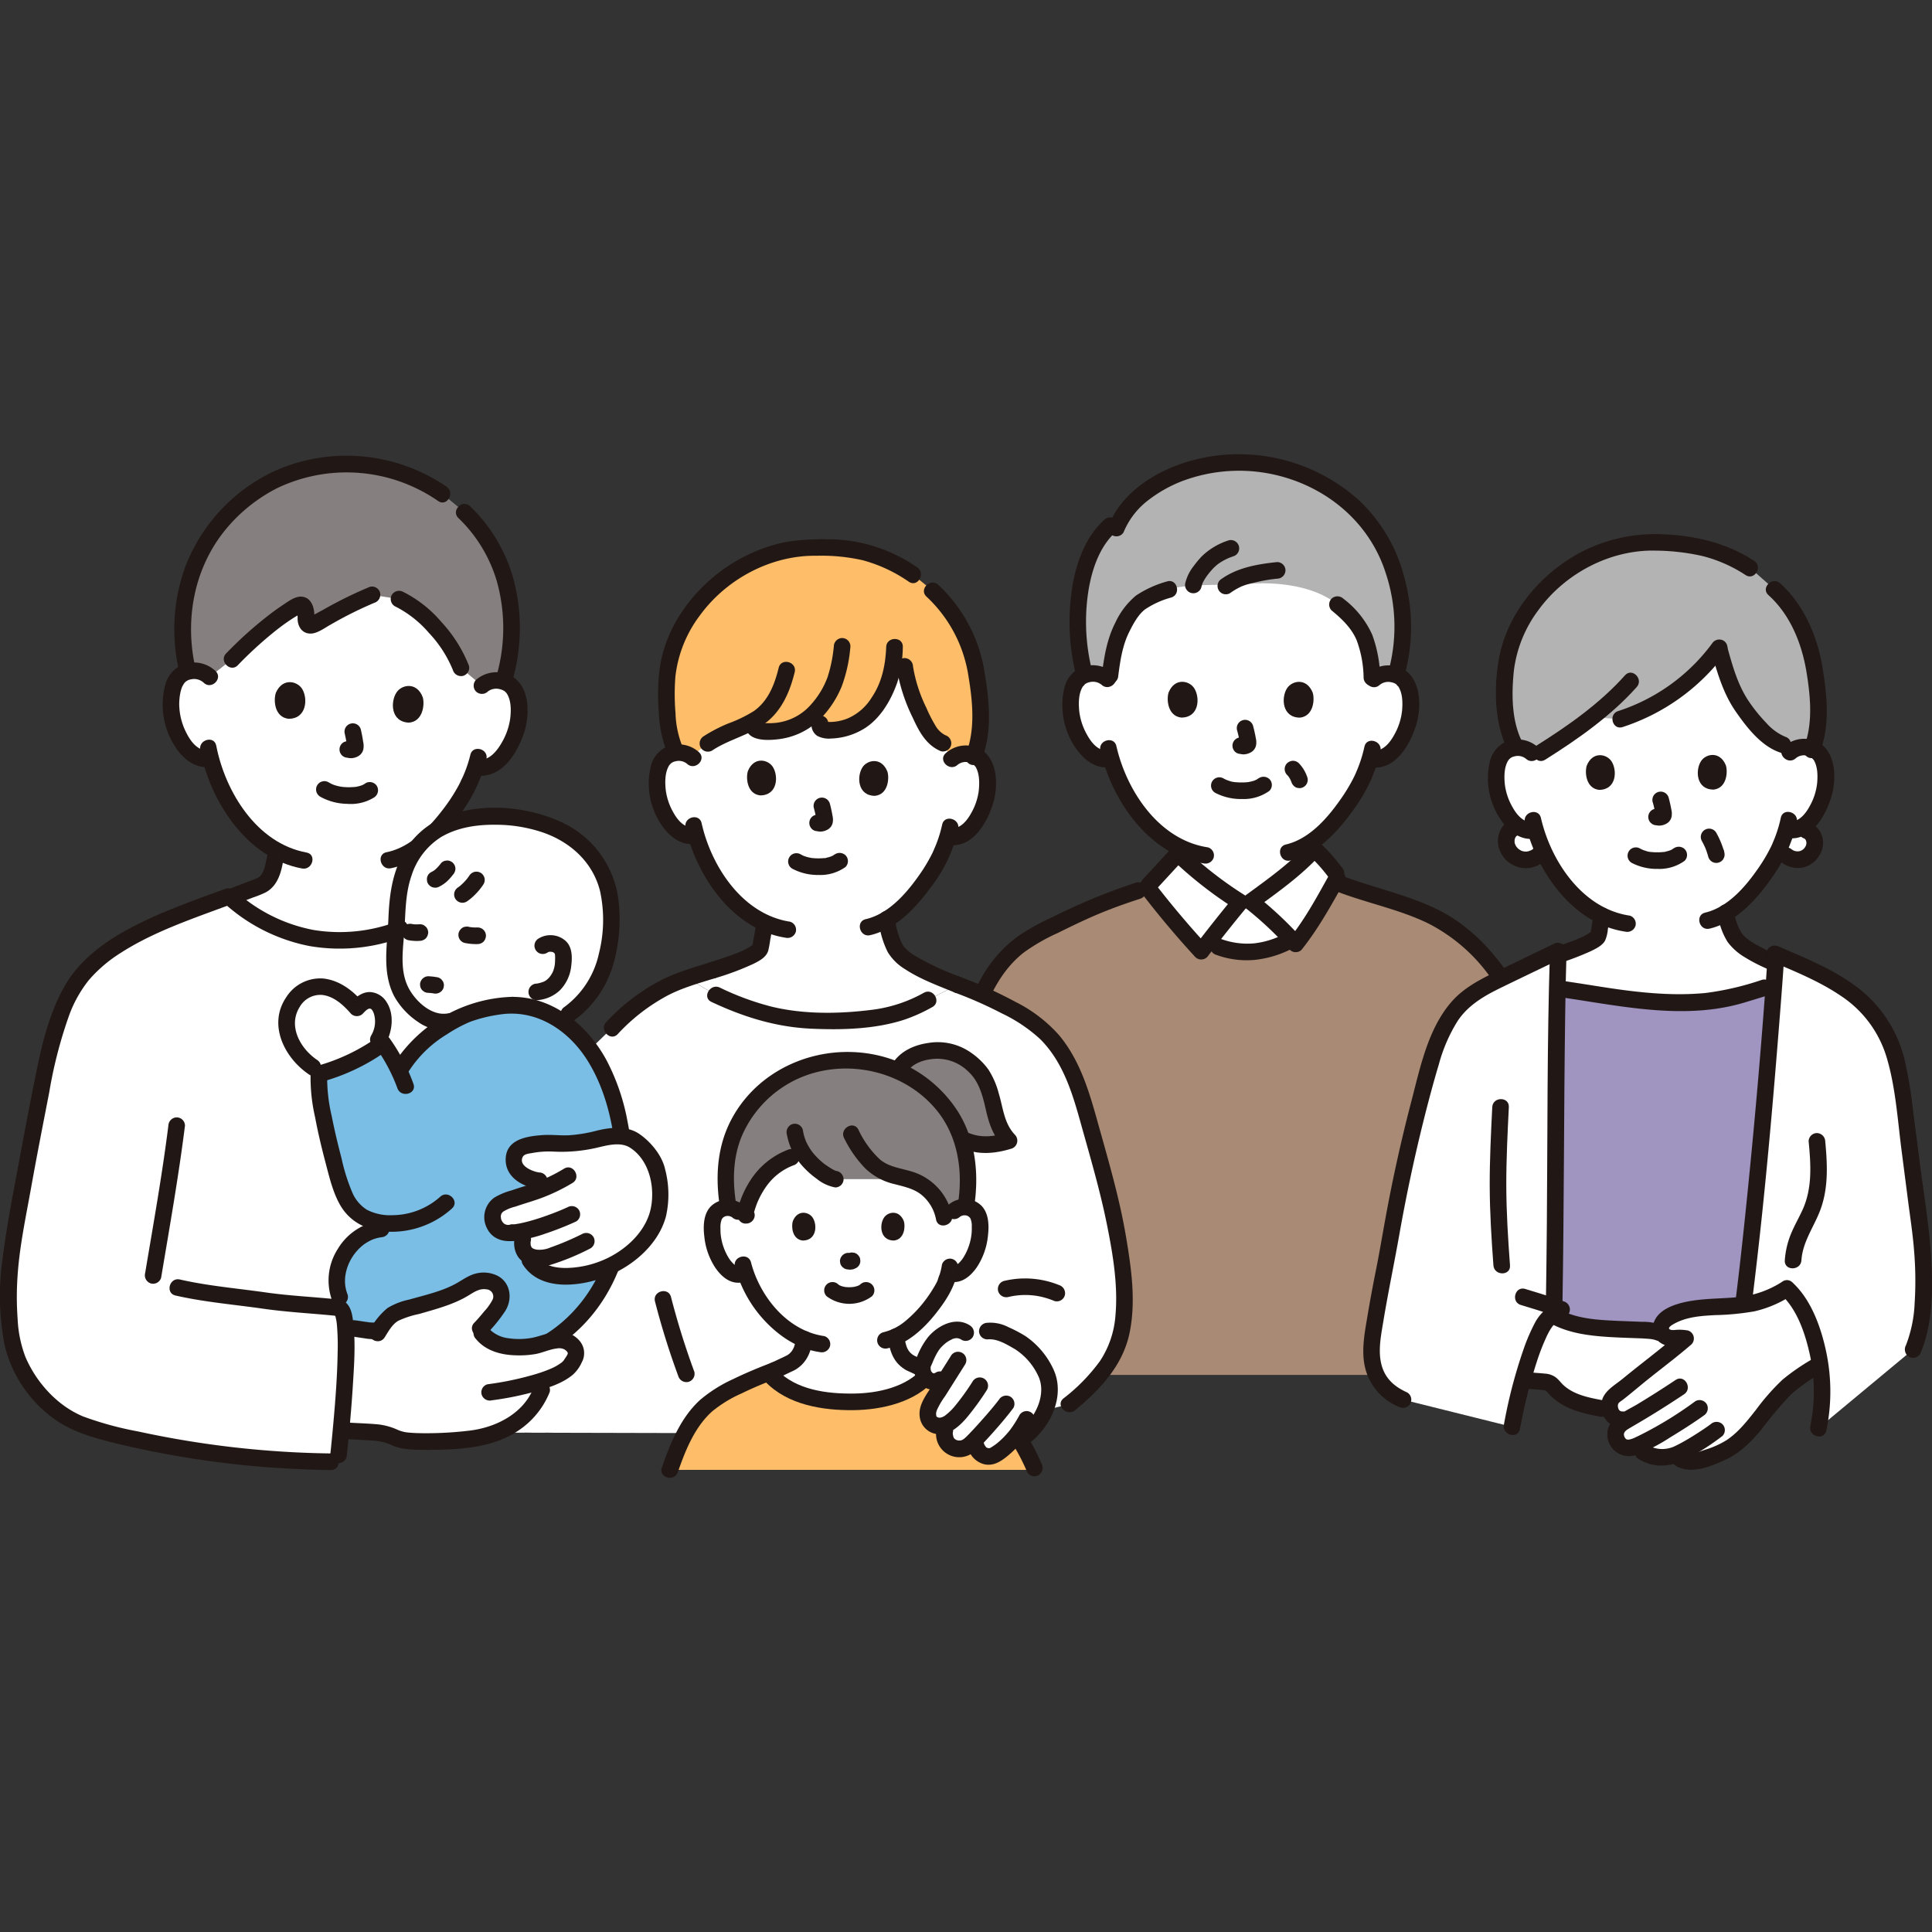 <!DOCTYPE svg PUBLIC "-//W3C//DTD SVG 1.1//EN" "http://www.w3.org/Graphics/SVG/1.1/DTD/svg11.dtd">
<!-- Uploaded to: SVG Repo, www.svgrepo.com, Transformed by: SVG Repo Mixer Tools -->
<svg width="800px" height="800px" viewBox="0 -109.58 466.076 466.076" xmlns="http://www.w3.org/2000/svg" fill="#000000" stroke="#000000" stroke-width="0.005">
<rect x="0" y="-109.58" width="466.076" height="466.076" fill="#333333" stroke="none"/>
<g id="SVGRepo_bgCarrier" stroke-width="0"/>
<g id="SVGRepo_tracerCarrier" stroke-linecap="round" stroke-linejoin="round"/>
<g id="SVGRepo_iconCarrier">
<defs>
<style>.a{fill:#ffffff;}.b{fill:#a095c1;}.c{fill:#a98a75;}.d{fill:#211715;}.e{fill:#b3b3b3;}.f{fill:#febe69;}.g{fill:#85807f;}.h{fill:#7abee6;}</style>
</defs>
<path class="a" d="M430.064,95.811a3.821,3.821,0,0,1-.465-1.556,32.78,32.78,0,0,0,1.346-3.717l.4.066a4.986,4.986,0,0,0,2.7-.35l1.805.533a3.16,3.16,0,0,1,1.88,3.632,4.272,4.272,0,0,1-2.715,3.162A4.169,4.169,0,0,1,430.064,95.811Z"/>
<path class="a" d="M364.5,90.619a2.609,2.609,0,0,1,.7-.439s.4-.17,1.013-.422a5.2,5.2,0,0,0,4.21.909,38.189,38.189,0,0,0,1.773,4.778,4.763,4.763,0,0,1-5.212,2.3,4.848,4.848,0,0,1-3.455-3.232A3.821,3.821,0,0,1,364.5,90.619Z"/>
<path class="a" d="M431.783,71.936a4.859,4.859,0,0,1,3.512-1.294,4.512,4.512,0,0,1,4.059,2.243c1.383,2.385,1.334,6.787.416,9.513a14.7,14.7,0,0,1-4.3,7,5.36,5.36,0,0,1-4.13,1.2l-.4-.066a31.285,31.285,0,0,1-1.414,3.863c-1,2.722-6.3,11.958-13.159,16.2a16.359,16.359,0,0,0,1.909,5.729c1.56,2.523,5.775,4.658,10.039,6.5-.081,1.2-.166,2.463-.166,2.463q-.1,1.3-.2,2.712l-2.426.74-5.773,1.76c-12.582,3.338-25.89,1.251-38.736-.855l-3.306-.485-2.017-.3c.057-2.965.122-5.693.2-8.116a39.467,39.467,0,0,0,8.519-3.528,3.113,3.113,0,0,0,1.01-.78,2.467,2.467,0,0,0,.25-.81c.25-1.439.51-2.869.759-4.308a28.341,28.341,0,0,1-8.952-7.437,36.975,36.975,0,0,1-7.047-13.223,5.259,5.259,0,0,1-4.474-1.111,14.692,14.692,0,0,1-4.329-6.985c-.93-2.722-1-7.123.374-9.515A4.51,4.51,0,0,1,366.05,70.8a4.867,4.867,0,0,1,3.519,1.279s.193-27.218,31.676-27.218S431.783,71.936,431.783,71.936Z"/>
<path class="a" d="M331.393,54.257a5.021,5.021,0,0,1,3.629-1.326,4.658,4.658,0,0,1,4.182,2.326c1.42,2.466,1.358,7.008.4,9.818a15.169,15.169,0,0,1-4.454,7.216,5.532,5.532,0,0,1-4.266,1.229l-.406-.069a32.872,32.872,0,0,1-1.473,3.982c-.951,2.579-5.676,10.825-11.937,15.529v2.3c-4.276,4.708-10,8.814-15.317,12.694l-2.569.1a93.842,93.842,0,0,1-15.026-11.732V94.61a29.556,29.556,0,0,1-8.893-7.53,38.174,38.174,0,0,1-7.235-13.665,5.43,5.43,0,0,1-4.614-1.159,15.172,15.172,0,0,1-4.448-7.221c-.952-2.811-1.01-7.353.412-9.817a4.657,4.657,0,0,1,4.185-2.322,5.015,5.015,0,0,1,3.627,1.33s-5.039-27.107,31.915-27.107S331.393,54.257,331.393,54.257Z"/>
<path class="b" d="M375.57,136.457c.037-2.695.077-5.266.123-7.679l5.322.872c15.695,2.572,32.078,5.118,46.987-2.224-1.418,18.714-4.227,52.12-7.292,76.607,0,0-.044.467-.108,1.156-6.34.829-13.245-.117-18.5,3.318a2.876,2.876,0,0,0-1.333,2.9,2.318,2.318,0,0,0,1.818,1.713l-2.276-1.2c-1.12-.588-4.5-.632-6.745-.723-6.089-.246-14.165-.351-19.076-3.642a8.406,8.406,0,0,1,2.279-1.236c-.43-.16-1.084-.385-1.865-.647l.038-1.114C375.278,184.644,375.3,156.954,375.57,136.457Z"/>
<path class="a" d="M400.766,211.4a2.876,2.876,0,0,1,1.333-2.9c6.549-4.278,15.65-1.761,23.036-4.336a31.8,31.8,0,0,0,5.93-2.885,18.808,18.808,0,0,1,3.777,5.1,43.143,43.143,0,0,1,4.224,13.121c-5.875,3.622-7.466,4.424-11.6,9.38-3.471,4.165-6.524,8.98-11.323,11.5a30.364,30.364,0,0,1-4.588,1.807c-2.46.819-5.416,1.584-7.245-.842-3.3,1.348-8.285.373-9.25-2.243a10.66,10.66,0,0,1-1.08.411,3,3,0,0,1-3.946-1.735,3.156,3.156,0,0,1,.56-3.47,28.882,28.882,0,0,1,3.609-2.358c-2.806,1.521-4.751,1.308-5.68-1.14a1.185,1.185,0,0,1-.062-.205l-1.981-.383c-.868-.168-2.093-.346-2.939-.56-3.3-.833-6.6-2.07-8.759-4.7a2.616,2.616,0,0,0-1.736-1.124c-.979-.14-3.778-.279-4.966-.462l-.745-.114a65.107,65.107,0,0,1,4.795-12.943,8.64,8.64,0,0,1,2.358-2.771c4.9,3.294,12.982,3.4,19.072,3.645,2.246.091,5.625.135,6.745.723"/>
<path class="a" d="M302.067,120.044q-.736.063-1.476.077a22.325,22.325,0,0,1-9.161-2.366q4.267-5.524,8.762-10.914a68.352,68.352,0,0,1,11.37,10.216A22.715,22.715,0,0,1,302.067,120.044Z"/>
<path class="c" d="M362.757,196.647l-.364-69.818a52.8,52.8,0,0,0-6.1-7.516,35.421,35.421,0,0,0-9.087-7.023c-8.154-4.35-15.815-5.368-25.194-9.136-2.814,5.064-5.585,10.173-9.441,14.971q-.517-.547-1.017-1.072a22.692,22.692,0,0,1-10.967,3.068,22.325,22.325,0,0,1-9.161-2.366q-.828,1.073-1.647,2.148-6.831-7.416-12.893-15.34c-11.046,3.381-16.682,6.145-26.464,11.079a28.4,28.4,0,0,0-7.708,5.785,38.854,38.854,0,0,0-6.87,11.164q-.27.753-.524,1.449c0,2.824,0,5.228,0,5.228v82.84H362.89Z"/>
<path class="d" d="M323.213,105.756c7,2.611,14.457,4.108,21.214,7.363a41.545,41.545,0,0,1,16.239,14.719c1.421,2.132,4.887.131,3.454-2.019-4.384-6.576-10.139-12.444-17.281-15.963-7.189-3.542-15.086-5.17-22.563-7.957-2.415-.9-3.458,2.964-1.063,3.857Z"/>
<path class="a" d="M277.1,103.979l7.056-7.656a93.842,93.842,0,0,0,15.026,11.732q-4.833,5.844-9.4,11.848-6.57-7.133-12.434-14.731"/>
<path class="a" d="M322.279,101.111a31.559,31.559,0,0,0-5.209-5.854c-4.276,4.708-10,8.814-15.317,12.694a82.5,82.5,0,0,1,10.822,10.174c4.1-5.1,6.972-10.552,9.974-15.927"/>
<path class="d" d="M278.516,105.393l7.057-7.655h-2.829a98.586,98.586,0,0,0,15.43,12.044l-.4-3.141q-4.979,6.028-9.713,12.253l3.142-.405q-6.528-7.1-12.435-14.732a2.01,2.01,0,0,0-2.828,0,2.053,2.053,0,0,0,0,2.829q5.9,7.629,12.434,14.732a2.031,2.031,0,0,0,3.141-.405q4.428-5.814,9.088-11.444a2.036,2.036,0,0,0-.405-3.141,93.2,93.2,0,0,1-14.62-11.419,2.027,2.027,0,0,0-2.829,0l-7.056,7.655c-1.743,1.891,1.079,4.727,2.828,2.829Z"/>
<path class="d" d="M324.006,100.1a43.174,43.174,0,0,0-5.522-6.258,2.027,2.027,0,0,0-2.829,0c-4.386,4.784-9.693,8.572-14.912,12.381a2.037,2.037,0,0,0,0,3.453,85.043,85.043,0,0,1,10.418,9.862,2.009,2.009,0,0,0,2.828,0c4.039-5.066,7.141-10.692,10.287-16.331,1.255-2.251-2.2-4.27-3.454-2.019-2.968,5.321-5.849,10.74-9.661,15.521h2.828a90.464,90.464,0,0,0-11.227-10.486v3.453c5.485-4,11.112-7.977,15.722-13.006h-2.829a37.951,37.951,0,0,1,4.9,5.449,2.056,2.056,0,0,0,2.736.718,2.017,2.017,0,0,0,.718-2.737Z"/>
<path class="d" d="M293.419,120.77a21.293,21.293,0,0,0,9.316,1.207,25.369,25.369,0,0,0,9.644-3.082c2.244-1.262.23-4.719-2.018-3.454a20.4,20.4,0,0,1-7.932,2.569,18.508,18.508,0,0,1-7.946-1.1,2,2,0,0,0-1.064,3.857Z"/>
<path class="e" d="M337.415,32.692a41.476,41.476,0,0,0-3.781-10.816c-6.572-12.5-20.581-19.851-34.458-19.858-9.132,0-16.921,2.549-23.363,7.483a18.746,18.746,0,0,0-6.485,8.31s-1.034.089-2.312.194c-4.674,4.811-7.166,13.622-6.918,22.558a49.59,49.59,0,0,0,1.552,12.7,5.89,5.89,0,0,1,1.915-.365,4.921,4.921,0,0,1,4.027,1.77c.769-4.817.662-11.076,6.58-18.04,1.226-1.443,4.682-2.721,7.856-4,3.021-1.215,12.571-1.228,16.4-1.042,7.99-1.2,18.427-.175,24.216,4.674a27.222,27.222,0,0,1,4.721,4.688c2.7,3.9,3.34,7.924,3.632,13.752a4.888,4.888,0,0,1,4.021-1.77,5.945,5.945,0,0,1,1.752.31A41.788,41.788,0,0,0,337.415,32.692Z"/>
<path class="d" d="M268.606,52.811a7.461,7.461,0,0,0-8.107-1.217,7.1,7.1,0,0,0-3.728,4.79,18.183,18.183,0,0,0,2.644,14.353c1.842,2.744,4.739,5.208,8.265,4.752a2.065,2.065,0,0,0,2-2,2.012,2.012,0,0,0-2-2c-2.624.339-4.37-1.825-5.508-3.926a15,15,0,0,1-1.831-5.724c-.167-1.951-.161-4.3,1-5.977-.278.4.5-.474.346-.354a2.834,2.834,0,0,1,1.135-.515,3.284,3.284,0,0,1,2.957.647c1.914,1.71,4.753-1.11,2.828-2.829Z"/>
<path class="d" d="M332.807,55.671A3.254,3.254,0,0,1,335.619,55a2.959,2.959,0,0,1,1.281.548c-.169-.129.618.753.345.355,1.154,1.681,1.161,4.025.992,5.978A15.02,15.02,0,0,1,336.4,67.6c-1.139,2.1-2.888,4.26-5.513,3.918a2.01,2.01,0,0,0-2,2,2.051,2.051,0,0,0,2,2c5.766.751,9.287-5.5,10.728-10.158,1.285-4.148,1.279-10.663-2.789-13.332a7.424,7.424,0,0,0-8.846.813c-1.926,1.716.911,4.537,2.828,2.828Z"/>
<path class="d" d="M329.155,70.563a32.4,32.4,0,0,1-1.464,4.873c-.2.532-.435,1.048-.653,1.574s.109-.213-.064.151c-.069.148-.136.3-.207.444a41.371,41.371,0,0,1-3.573,5.941c-3.145,4.453-7.445,9.3-12.97,10.6-2.5.588-1.445,4.446,1.063,3.858,6.388-1.5,11.31-6.838,15.012-11.949a42.5,42.5,0,0,0,3.884-6.349c.619-1.279.723-1.58,1.2-2.77a32.32,32.32,0,0,0,1.633-5.307c.525-2.511-3.33-3.585-3.857-1.063Z"/>
<path class="d" d="M265.464,71.481c2.745,12.07,11.811,25.246,24.86,27.216a2.064,2.064,0,0,0,2.46-1.4,2.015,2.015,0,0,0-1.4-2.46c-11.758-1.775-19.6-13.573-22.067-24.422-.57-2.51-4.428-1.448-3.857,1.063Z"/>
<path class="d" d="M266.45,15.783c-4.514,4.054-6.776,10.253-7.74,16.1a53.535,53.535,0,0,0,.883,21.426c.63,2.495,4.489,1.438,3.858-1.063a48.694,48.694,0,0,1-.884-19.3c.854-5.209,2.679-10.715,6.712-14.336,1.919-1.724-.917-4.545-2.829-2.829Z"/>
<path class="d" d="M281.5,30.7a25.887,25.887,0,0,0-7.446,3.393,18.645,18.645,0,0,0-4.994,6.551c-2.068,4.044-2.7,8.319-3.287,12.761a2.01,2.01,0,0,0,2,2,2.052,2.052,0,0,0,2-2c.461-3.485.961-7.144,2.592-10.447.932-1.886,2.186-4.275,3.9-5.562a21.486,21.486,0,0,1,6.3-2.839c2.44-.787,1.4-4.651-1.064-3.857Z"/>
<path class="d" d="M321.234,37.675c2.471,2.027,4.779,4.227,6.031,7.148a26.946,26.946,0,0,1,1.692,9.057,2.045,2.045,0,0,0,2,2,2.019,2.019,0,0,0,2-2,31.622,31.622,0,0,0-1.931-10.35,22.4,22.4,0,0,0-6.964-8.684,2.058,2.058,0,0,0-2.828,0,2.016,2.016,0,0,0,0,2.829Z"/>
<path class="d" d="M289.817,32.06c.068-.3.163-.582.255-.874.134-.428-.155.289.031-.08.08-.158.154-.318.239-.473a12.738,12.738,0,0,1,1-1.537c.045-.061.092-.123.139-.184q-.212.273-.077.1c.113-.139.222-.28.335-.419s.214-.26.324-.388c.234-.275.478-.543.733-.8a11.634,11.634,0,0,1,.894-.811c.125-.1.4-.239-.062.043.094-.057.184-.138.274-.2.194-.138.393-.271.6-.4a14.281,14.281,0,0,1,1.4-.771q.233-.111.467-.216l.209-.091q-.324.137-.118.052c.337-.125.67-.258,1.01-.376a2,2,0,1,0-1.064-3.857,16.535,16.535,0,0,0-6.431,3.8,23.108,23.108,0,0,0-2.034,2.436A10.637,10.637,0,0,0,285.96,31a2,2,0,1,0,3.857,1.064Z"/>
<path class="d" d="M296.726,33.513a16.134,16.134,0,0,1,2.989-1.719c-.261.11.033-.007.146-.05s.242-.089.363-.131c.248-.086.5-.165.751-.239.51-.15,1.027-.27,1.545-.39.808-.188,1.618-.37,2.434-.521q.753-.141,1.51-.251l.4-.056c-.225.03,0,0,.1-.01q.57-.069,1.143-.128a2.047,2.047,0,0,0,2-2,2.022,2.022,0,0,0-2-2c-4.651.479-9.5,1.3-13.392,4.041a2,2,0,1,0,2.019,3.454Z"/>
<path class="d" d="M338.833,53.348a44.371,44.371,0,0,0,.036-23.247,38.586,38.586,0,0,0-11.021-18.972,43.313,43.313,0,0,0-41.522-9.267C278.571,4.269,270.9,9.115,267.6,16.8a2.068,2.068,0,0,0,.717,2.736,2.014,2.014,0,0,0,2.737-.717,18.574,18.574,0,0,1,5.627-7.479,32.471,32.471,0,0,1,8.507-4.861,38.965,38.965,0,0,1,20.43-1.918c13.206,2.325,24.553,11.16,28.675,24.1a40.807,40.807,0,0,1,.682,23.625c-.73,2.474,3.129,3.531,3.857,1.063Z"/>
<path class="d" d="M293.136,81.666a13.466,13.466,0,0,0,6.483,1.51,10.623,10.623,0,0,0,6.615-1.979,2,2,0,0,0,0-2.828,2.063,2.063,0,0,0-2.829,0c.679-.529-.112.044-.333.159-.175.092-.646.222-.056.046-.181.054-.356.137-.537.2a10.458,10.458,0,0,1-1.5.342c.285-.047.173-.022-.046,0-.148.015-.3.027-.444.037-.355.022-.712.031-1.068.029-.32,0-.639-.013-.957-.035-.147-.01-.293-.022-.439-.036-.124-.013-.59.014-.115-.011a4.692,4.692,0,0,1-1.4-.312c-.2-.059-.389-.13-.583-.2-.475-.163.38.186-.05-.018-.241-.113-.478-.232-.714-.356a2,2,0,0,0-2.019,3.454Z"/>
<path class="d" d="M298.444,66.611a29.592,29.592,0,0,1,.694,3.183l-.071-.532a1.962,1.962,0,0,1,.011.44l.072-.532a1.058,1.058,0,0,1-.048.2l.2-.478a.786.786,0,0,1-.07.127l.313-.405a.723.723,0,0,1-.1.1l.4-.313a2.246,2.246,0,0,1-.252.133l.477-.2a1.788,1.788,0,0,1-.425.124l.532-.071a1.664,1.664,0,0,1-.4,0l.532.071c-.151-.021-.3-.057-.449-.078a1.511,1.511,0,0,0-.8-.035,1.492,1.492,0,0,0-.744.237,2,2,0,0,0-.717,2.736,1.91,1.91,0,0,0,1.195.919c.375.051.739.145,1.121.162a3.643,3.643,0,0,0,1.693-.408,2.526,2.526,0,0,0,1.375-1.654,4.006,4.006,0,0,0-.015-1.74c-.173-1.025-.41-2.042-.673-3.048a2,2,0,1,0-3.857,1.064Z"/>
<path class="d" d="M281.906,57.489c-.533,1.727-.188,5.7,3.084,6.041,4.325-.024,4.558-4.828,3.1-7.088C286.9,54.592,283.4,53.821,281.906,57.489Z"/>
<path class="d" d="M316.676,57.506c.531,1.728.183,5.7-3.09,6.038-4.325-.028-4.553-4.832-3.1-7.091C311.683,54.605,315.189,53.837,316.676,57.506Z"/>
<path class="d" d="M310.5,77.365a5.347,5.347,0,0,1,.483.537l-.313-.405a6.737,6.737,0,0,1,.857,1.5l-.2-.477c.076.183.148.367.215.554a2.238,2.238,0,0,0,.919,1.2,1.489,1.489,0,0,0,.744.237,1.512,1.512,0,0,0,.8-.035,2.022,2.022,0,0,0,1.195-.92,1.975,1.975,0,0,0,.2-1.541,8.881,8.881,0,0,0-2.069-3.476,2.073,2.073,0,0,0-1.414-.586,2.216,2.216,0,0,0-1.414.586,2.01,2.01,0,0,0-.586,1.414,2.056,2.056,0,0,0,.586,1.414Z"/>
<path class="d" d="M414.442,111.137A16.41,16.41,0,0,0,416.8,117.7a14.243,14.243,0,0,0,4.232,3.712c3.628,2.253,7.7,3.743,11.632,5.369a2.011,2.011,0,0,0,2.46-1.4,2.051,2.051,0,0,0-1.4-2.461,78.006,78.006,0,0,1-10.27-4.719q-.552-.328-1.086-.687c-.155-.1-.309-.21-.461-.32.013.009-.486-.372-.282-.209q-.435-.348-.835-.738c-.136-.133-.265-.273-.4-.412-.1-.1-.268-.316-.092-.087a13.079,13.079,0,0,1-2-5.681,2.018,2.018,0,0,0-2.46-1.4,2.045,2.045,0,0,0-1.4,2.461Z"/>
<path class="d" d="M374.652,123.263a72.083,72.083,0,0,0,9.078-3.366c1.216-.589,2.777-1.341,3.463-2.537a8.454,8.454,0,0,0,.68-2.75c.163-.918.327-1.835.486-2.753a2.048,2.048,0,0,0-1.4-2.461,2.025,2.025,0,0,0-2.46,1.4q-.209,1.2-.422,2.394a13.447,13.447,0,0,1-.429,2.336c.023,0,.158-.373.222-.316a3.2,3.2,0,0,0-.318.192c-.215.135-.426.277-.645.407-.488.289-1,.545-1.509.784q-.2.093-.4.183c-.04.018-.482.21-.265.118s-.3.121-.284.116c-.15.061-.3.12-.452.18-.641.251-1.287.488-1.935.718-1.483.525-2.979,1.012-4.474,1.5a2,2,0,1,0,1.063,3.857Z"/>
<path class="e" d="M389.132,22.63c-12.569,3.691-23,14.32-25.54,26.959a45.435,45.435,0,0,0,.068,15.385,19.864,19.864,0,0,0,2.1,5.84c.1-.009.194-.015.294-.019a4.7,4.7,0,0,1,4.193,2.107A146.5,146.5,0,0,0,383.96,63.42l6.95.465a46.694,46.694,0,0,0,23.774-17.124,69.718,69.718,0,0,0,3.841,11.189c1.793,3.4,7.272,10.848,11.613,12.134l3.108.921a5.01,5.01,0,0,1,2.049-.363,5.606,5.606,0,0,1,1.893.367c2.471-6.26,1.129-16.485.058-21.632a31.949,31.949,0,0,0-2.595-7.556,29.231,29.231,0,0,0-6.613-9.254L422.4,27.6l-.273-.177a40.975,40.975,0,0,0-6.774-3.517,45.517,45.517,0,0,0-14.994-2.622A33.558,33.558,0,0,0,389.132,22.63Z"/>
<path class="d" d="M433.2,73.351a3.085,3.085,0,0,1,2.661-.65,2.721,2.721,0,0,1,1.229.521c-.21-.157.609.747.314.319,1.1,1.6,1.131,3.854.972,5.758a14.5,14.5,0,0,1-1.755,5.52c-1.089,2.019-2.753,4.107-5.276,3.785a2.01,2.01,0,0,0-2,2,2.049,2.049,0,0,0,2,2c5.618.717,9.04-5.371,10.433-9.912,1.242-4.051,1.212-10.391-2.76-12.984a7.259,7.259,0,0,0-8.647.814c-1.921,1.722.916,4.543,2.829,2.829Z"/>
<path class="d" d="M429.6,87.722a31.431,31.431,0,0,1-1.406,4.726c-.2.517-.423,1.01-.628,1.526s.116-.232-.054.133c-.067.143-.132.288-.2.431a40.1,40.1,0,0,1-3.447,5.766c-3.027,4.31-7.166,9.012-12.5,10.278-2.5.594-1.444,4.452,1.063,3.857,6.2-1.472,10.971-6.667,14.556-11.643a41.143,41.143,0,0,0,3.746-6.163,29.355,29.355,0,0,0,1.159-2.7,31.186,31.186,0,0,0,1.569-5.147c.519-2.512-3.336-3.587-3.857-1.063Z"/>
<path class="d" d="M367.879,88.811c2.7,11.713,11.529,24.473,24.2,26.356a2.066,2.066,0,0,0,2.46-1.4,2.014,2.014,0,0,0-1.4-2.46c-11.378-1.691-18.99-13.068-21.407-23.562-.578-2.508-4.435-1.446-3.857,1.063Z"/>
<path class="d" d="M393.629,98.573a13.117,13.117,0,0,0,6.316,1.458,10.372,10.372,0,0,0,6.451-1.95,2,2,0,0,0,0-2.828,2.062,2.062,0,0,0-2.829,0c.681-.533-.088.03-.309.146-.167.089-.646.239-.039.04-.175.057-.344.133-.52.19-.221.072-.446.133-.673.186-.1.024-.714.216-.783.15.072.069.38-.043-.029,0-.143.015-.286.027-.429.037-.345.023-.69.032-1.036.031q-.464,0-.927-.031c-.142-.01-.283-.021-.425-.035s-.578.021-.095-.006a4.566,4.566,0,0,1-1.362-.3c-.19-.056-.379-.119-.565-.188-.061-.023-.121-.049-.182-.071-.349-.123.457.216.148.062-.231-.116-.465-.224-.693-.344a2,2,0,0,0-2.019,3.454Z"/>
<path class="d" d="M398.708,83.93a28.841,28.841,0,0,1,.681,3.083l-.072-.531a1.838,1.838,0,0,1,.013.426l.071-.532a1.042,1.042,0,0,1-.046.191l.2-.477a.774.774,0,0,1-.067.123l.313-.4a.682.682,0,0,1-.1.1l.4-.313a2.036,2.036,0,0,1-.244.13l.478-.2a1.755,1.755,0,0,1-.412.121l.532-.071a1.616,1.616,0,0,1-.387,0l.532.071c-.323-.044-.642-.1-.966-.145a1.984,1.984,0,0,0-1.414.585,2,2,0,0,0,0,2.829l.4.313a2.011,2.011,0,0,0,1.01.273l.036,0-.531-.071a7.6,7.6,0,0,0,1.113.154,3.658,3.658,0,0,0,1.69-.438,2.491,2.491,0,0,0,1.3-1.659,4.109,4.109,0,0,0-.031-1.7c-.174-.984-.4-1.96-.655-2.926a2,2,0,0,0-2.46-1.4,2.03,2.03,0,0,0-1.2.919,2.1,2.1,0,0,0-.2,1.541Z"/>
<path class="d" d="M382.783,75.123c-.511,1.675-.167,5.525,3,5.846,4.191-.034,4.4-4.69,2.988-6.876C387.617,72.3,384.218,71.565,382.783,75.123Z"/>
<path class="d" d="M416.348,75.049c.519,1.673.192,5.524-2.978,5.859-4.192-.016-4.426-4.671-3.02-6.863C411.5,72.25,414.9,71.5,416.348,75.049Z"/>
<path class="d" d="M423.14,25.7c-6.443-4.14-13.56-5.936-21.15-6.342a39.221,39.221,0,0,0-18.475,3.253C372.6,27.5,363.429,37.947,361.5,49.954c-1.09,6.794-.944,14.606,2.007,20.935a2.016,2.016,0,0,0,2.737.717,2.045,2.045,0,0,0,.717-2.736c-2.35-5.04-2.316-11.335-1.746-16.746a30.568,30.568,0,0,1,5.911-14.533c6.485-8.916,17.434-14.672,28.51-14.338a53.334,53.334,0,0,1,11,1.284,34.365,34.365,0,0,1,10.482,4.612c2.172,1.395,4.18-2.066,2.019-3.454Z"/>
<path class="d" d="M410.578,93.341a19,19,0,0,1,.925,1.891l-.2-.477a18.7,18.7,0,0,1,.807,2.36,2.066,2.066,0,0,0,.92,1.2,2,2,0,0,0,2.736-.717l.2-.478a2.018,2.018,0,0,0,0-1.063l-.05-.354A1.991,1.991,0,0,0,415,94.5a2.039,2.039,0,0,0-1.541-.2,2.017,2.017,0,0,0-1.195.919l-.2.478a2.018,2.018,0,0,0,0,1.063l.049.354,3.858-1.063a20.8,20.8,0,0,0-1.936-4.73,2,2,0,1,0-3.453,2.019Z"/>
<path class="d" d="M370.983,70.66a7.3,7.3,0,0,0-7.934-1.175,6.933,6.933,0,0,0-3.631,4.686,17.683,17.683,0,0,0,2.6,13.951c1.8,2.669,4.635,5.072,8.073,4.618a2.066,2.066,0,0,0,2-2,2.011,2.011,0,0,0-2-2c-2.52.333-4.2-1.739-5.3-3.754a14.477,14.477,0,0,1-1.784-5.511c-.167-1.905-.146-4.159.942-5.764-.256.378.057-.057.114-.118,0-.006.425-.38.2-.206a2.605,2.605,0,0,1,1.083-.5,3.119,3.119,0,0,1,2.808.6c1.919,1.7,4.758-1.114,2.829-2.828Z"/>
<path class="d" d="M435.315,92.716a.981.981,0,0,1,.169.057c0,.027-.476-.242-.238-.093.085.053.464.312.161.079s.018.032.087.105c.04.042.075.091.116.131.134.129-.291-.441-.128-.159.059.1.126.2.181.305.009.019.087.146.078.162s-.183-.5-.1-.228a5.012,5.012,0,0,1,.189.794l-.071-.532a3.859,3.859,0,0,1,0,.905l.071-.532a3.945,3.945,0,0,1-.137.609c-.029.095-.065.187-.1.28-.071.2.232-.5.039-.117a5.575,5.575,0,0,1-.332.55c-.19.287.32-.359.068-.092-.068.072-.131.148-.2.218s-.141.139-.216.2c-.127.113-.382.239.1-.064-.168.106-.326.222-.5.316-.086.046-.182.081-.266.13.5-.29.273-.114.1-.059a4.28,4.28,0,0,1-.707.16l.532-.071a4.709,4.709,0,0,1-1.138,0l.532.071a4.917,4.917,0,0,1-.509-.1c-.1-.026-.2-.055-.3-.088-.078-.026-.378-.148-.051-.01s.01,0-.044-.028c-.077-.039-.153-.081-.227-.125s-.146-.093-.22-.138c-.3-.181.366.3.075.063a2.152,2.152,0,0,0-1.415-.586,2,2,0,0,0-1.414,3.414,6.594,6.594,0,0,0,3.882,1.556,5.854,5.854,0,0,0,3.647-1.023,6.666,6.666,0,0,0,2.458-3.211,5.412,5.412,0,0,0,.014-3.558,4.893,4.893,0,0,0-3.119-3.153,2.018,2.018,0,0,0-2.461,1.4,2.045,2.045,0,0,0,1.4,2.46Z"/>
<path class="d" d="M364.2,88.453c-2.492,1.106-3.408,4.5-2.477,6.915a6.823,6.823,0,0,0,6.647,4.482A7.006,7.006,0,0,0,372.94,97.8a2,2,0,0,0-2.829-2.828c-.113.115-.232.221-.351.331q-.245.2.121-.09c-.066.047-.132.092-.2.135a4.57,4.57,0,0,1-.418.241l-.108.054q-.291.132.146-.057a2.069,2.069,0,0,0-.457.154c-.155.045-.313.074-.47.11-.392.089.5-.039-.006,0-.141.009-.281.013-.422.011-.08,0-.16-.005-.241-.011q-.327-.031.173.032a4.441,4.441,0,0,0-.467-.1c-.111-.029-.221-.063-.33-.1-.072-.025-.144-.052-.215-.081.3.13.355.15.163.061-.134-.075-.271-.142-.4-.223-.068-.042-.431-.342-.176-.1s-.1-.093-.152-.137c-.113-.1-.222-.213-.325-.326-.051-.057-.1-.115-.151-.174q.289.384.1.132c-.064-.1-.13-.19-.19-.288-.081-.131-.147-.268-.221-.4q-.132-.288.063.162-.042-.106-.078-.216a3.865,3.865,0,0,1-.115-.412c-.042-.193.024-.443,0,.118.01-.28-.021-.559,0-.842.023-.385-.1.466-.01.116.034-.136.061-.271.1-.405.021-.066.043-.132.067-.2q.114-.289-.081.193c.078-.1.125-.247.195-.358.127-.2.249-.2-.077.077a3.633,3.633,0,0,0,.276-.292c.224-.235-.439.278,0,.009a3.04,3.04,0,0,1,.363-.188,2,2,0,0,0,.92-1.195,2.047,2.047,0,0,0-.2-1.541,2.017,2.017,0,0,0-1.195-.919,2.309,2.309,0,0,0-1.541.2Z"/>
<path class="d" d="M412.828,47.572c1.415,5.051,2.87,10.128,5.889,14.477,2.679,3.859,6.223,8.48,10.889,9.964,2.459.782,3.512-3.079,1.064-3.857a12.616,12.616,0,0,1-4.587-3.357,37.568,37.568,0,0,1-4.229-5.233c-2.658-3.939-3.9-8.524-5.169-13.058-.694-2.475-4.554-1.423-3.857,1.064Z"/>
<path class="d" d="M392.017,53.33c-6.027,6.754-13.65,12.109-21.271,16.907-2.173,1.368-.168,4.831,2.019,3.454,7.89-4.968,15.841-10.541,22.08-17.533,1.709-1.915-1.11-4.754-2.828-2.828Z"/>
<path class="d" d="M413.015,45.675a45.681,45.681,0,0,1-22.636,16.282c-2.442.783-1.4,4.646,1.063,3.857a50.278,50.278,0,0,0,25.027-18.12,2.014,2.014,0,0,0-.718-2.737,2.048,2.048,0,0,0-2.736.718Z"/>
<path class="d" d="M438.989,71.849c2.55-6.225,1.741-13.783.692-20.251-1.223-7.539-4.456-15.245-10.228-20.445-1.909-1.719-4.746,1.1-2.829,2.828,5.309,4.783,8.078,11.764,9.2,18.68.941,5.8,1.591,12.552-.692,18.125a2.013,2.013,0,0,0,1.4,2.46,2.049,2.049,0,0,0,2.46-1.4Z"/>
<path class="a" d="M438.657,234.974a43.507,43.507,0,0,0-3.815-28.588,18.808,18.808,0,0,0-3.777-5.1,31.8,31.8,0,0,1-5.93,2.885,25.272,25.272,0,0,1-4.578,1.082l.153-1.22c3.185-25.439,6.092-60.506,7.444-78.74l.308-4.566,0-.061c10.021,4.287,20.564,8.485,25.941,17.956,3.252,5.727,4.154,12.448,5,18.98l4.157,32.266c.921,9.739.753,19.732-2.05,26.112Z"/>
<path class="a" d="M364.737,234.618c1.791-9.543,4.478-18.891,7.4-24.294A9.522,9.522,0,0,1,374.9,206.8l.038-2.243c.445-26.138.337-65.671.988-84.751l-13.852,6.684a36.387,36.387,0,0,0-8.935,5.428c-4.74,4.317-6.84,10.749-8.6,16.914a390.811,390.811,0,0,0-9.926,44.966c-.821,3.668-2.51,12.412-3.322,17.979-.4,2.776-.664,6.447.252,9.1,1.172,3.389,3.025,5.489,6.914,7.194Z"/>
<path class="d" d="M427.117,122.244c5.78,2.477,11.7,4.845,16.929,8.384a27.045,27.045,0,0,1,11.114,14.958c2.137,7.174,2.613,14.888,3.566,22.282L460.3,180.09c.518,4.025,1.151,8.052,1.458,12.1a85.953,85.953,0,0,1,.131,12.635,31.66,31.66,0,0,1-2.106,10.146,2.067,2.067,0,0,0,.718,2.736,2.013,2.013,0,0,0,2.736-.718c2.818-6.57,3.035-14.049,2.74-21.094-.351-8.4-1.8-16.766-2.873-25.094l-1.638-12.711a104.728,104.728,0,0,0-1.88-11.453,31.106,31.106,0,0,0-10.745-17.415c-5.873-4.679-12.864-7.5-19.7-10.432a2.067,2.067,0,0,0-2.736.718,2.014,2.014,0,0,0,.717,2.736Z"/>
<path class="d" d="M436.323,165.765c.531,5.636.925,11.272-1.49,16.552-.824,1.8-1.812,3.522-2.6,5.343a20.431,20.431,0,0,0-1.662,6.8c-.174,2.569,3.827,2.558,4,0,.284-4.19,2.656-7.557,4.234-11.324,2.341-5.589,2.07-11.453,1.513-17.369a2.055,2.055,0,0,0-2-2,2.014,2.014,0,0,0-2,2Z"/>
<path class="d" d="M359.993,157.5c-.313,6.363-.637,12.731-.614,19.1s.424,12.732.895,19.084c.19,2.551,4.191,2.572,4,0-.471-6.352-.873-12.712-.895-19.084s.3-12.74.614-19.1c.127-2.573-3.874-2.566-4,0Z"/>
<path class="d" d="M374.9,118.089q-6.916,3.339-13.834,6.676c-3.953,1.909-7.934,3.946-10.869,7.3-5.711,6.54-7.564,15.808-9.7,23.975q-3.771,14.4-6.41,29.073c-.711,3.913-1.366,7.827-2.151,11.725q-1.108,5.5-2.04,11.037c-.71,4.259-1.657,8.932-.391,13.177a13.74,13.74,0,0,0,7.946,8.741,2.062,2.062,0,0,0,2.736-.717,2.015,2.015,0,0,0-.717-2.737c-2.943-1.321-5.157-3.176-6.108-6.35-1.024-3.415-.235-7.259.332-10.693,1.17-7.094,2.655-14.13,3.907-21.208q2.469-13.946,5.908-27.7c1.11-4.406,2.272-8.807,3.584-13.157a38.735,38.735,0,0,1,4.569-10.549c2.6-3.886,6.523-6.091,10.635-8.091,4.868-2.366,9.749-4.7,14.623-7.057,2.318-1.118.291-4.569-2.019-3.454Z"/>
<path class="d" d="M374.922,210.122c4.1,1.989,8.674,2.546,13.174,2.829,2.088.132,4.181.2,6.273.277,1,.036,1.994.069,2.989.145.355.028.714.052,1.067.105.22.033.44.078.656.131.065.016.522.18.217.039a2.06,2.06,0,0,0,2.737-.717,2.016,2.016,0,0,0-.718-2.737,14.32,14.32,0,0,0-5.375-.9c-2.094-.1-4.19-.15-6.284-.252-4.248-.207-8.827-.482-12.717-2.37-2.306-1.119-4.337,2.329-2.019,3.454Z"/>
<path class="d" d="M367.551,225.31c1.573.226,3.157.305,4.738.451.171.016.76.166.476.059a1.4,1.4,0,0,1,.441.367,15.984,15.984,0,0,0,2.215,2.1c3.062,2.324,6.833,3.17,10.53,3.865a2.053,2.053,0,0,0,2.46-1.4,2.019,2.019,0,0,0-1.4-2.461c-3.389-.637-7.181-1.28-9.823-3.7-.656-.6-1.159-1.341-1.867-1.884a4.844,4.844,0,0,0-2.569-.908c-.744-.083-1.492-.13-2.238-.189-.372-.029-.745-.058-1.118-.091-.189-.017-.379-.035-.568-.054-.1-.011-.7-.089-.217-.02a2.066,2.066,0,0,0-2.46,1.4,2.015,2.015,0,0,0,1.4,2.46Z"/>
<path class="d" d="M430.056,199.559a23.936,23.936,0,0,1-10.226,3.724c-3.773.412-7.578.329-11.339.888-3.161.47-7.852,1.6-9.322,4.8a4.253,4.253,0,0,0,1.227,5.262,5.139,5.139,0,0,0,2.538.965c1.051.116,2.14-.15,3.178.042l-.883-3.343c-4.47,3.879-9.226,7.4-13.8,11.158-1.985,1.63-4.773,3.053-5.083,5.846a5.236,5.236,0,0,0,4.977,6.014c2.574.008,2.578-3.992,0-4-.72,0-1.023-.682-1.029-1.368-.007-.785.6-.97,1.2-1.444,1.774-1.388,3.491-2.846,5.237-4.268,3.759-3.06,7.656-5.93,11.321-9.109a2.012,2.012,0,0,0-.883-3.343,11.711,11.711,0,0,0-2.631-.158c-.379.013-1.576.217-1.867-.244-.345-.546,1.738-1.509,2.091-1.67,2.774-1.265,5.931-1.472,8.931-1.633a62.261,62.261,0,0,0,9.553-.916,27.47,27.47,0,0,0,8.823-3.75c2.169-1.373.164-4.836-2.019-3.454Z"/>
<path class="d" d="M404.238,223.32q-4.551,3.03-9.229,5.862c-2.894,1.746-7.452,3.4-7.247,7.475a5.2,5.2,0,0,0,7.028,4.7,42.2,42.2,0,0,0,7.986-4.1c2.793-1.7,5.578-3.451,8.239-5.358a2.056,2.056,0,0,0,.718-2.736,2.018,2.018,0,0,0-2.737-.718,90.448,90.448,0,0,1-13.275,8.154c-.433.208-.863.421-1.3.622a5.2,5.2,0,0,1-.971.375c-.737.222-1.226.232-1.574-.577-.472-1.1.506-1.638,1.333-2.126,1.372-.809,2.748-1.606,4.111-2.431q4.531-2.742,8.936-5.684c2.133-1.42.132-4.886-2.019-3.454Z"/>
<path class="d" d="M395.338,242.409a10.388,10.388,0,0,0,6.519,1.511,13.314,13.314,0,0,0,5.123-1.627,56.832,56.832,0,0,0,8.539-5.463,2.009,2.009,0,0,0,0-2.828,2.051,2.051,0,0,0-2.828,0c.488-.379-.222.158-.343.244-.266.192-.536.381-.806.567q-.874.6-1.766,1.176c-1.389.9-2.8,1.763-4.257,2.552-.6.327-1.213.628-1.834.918-.351.165.171-.055-.038.014-.112.038-.221.084-.333.122a7.11,7.11,0,0,1-1.177.294,6.884,6.884,0,0,1-4.78-.934,2,2,0,0,0-2.019,3.454Z"/>
<path class="d" d="M404.337,244.064c3.661,2.129,8.521.059,12.013-1.555s6.248-4.42,8.659-7.365a94.456,94.456,0,0,1,6.98-8.263,40.749,40.749,0,0,1,7.306-5.168c2.189-1.346.182-4.807-2.019-3.454a51.285,51.285,0,0,0-7.264,5,53.443,53.443,0,0,0-6.329,7.174c-2.115,2.683-4.3,5.528-7.19,7.424a21.344,21.344,0,0,1-5.04,2.264c-1.547.518-3.551,1.385-5.1.486-2.229-1.3-4.245,2.159-2.018,3.454Z"/>
<path class="d" d="M429.651,202.7c3.981,3.689,5.907,9.614,7.016,14.779a41.364,41.364,0,0,1,.062,16.964c-.518,2.512,3.337,3.587,3.857,1.063a46.337,46.337,0,0,0-.062-19.09c-1.247-5.817-3.576-12.4-8.045-16.544-1.886-1.747-4.721,1.075-2.828,2.828Z"/>
<path class="d" d="M366.892,205.23c3.125.955,6.273,1.893,9.343,3.018v-3.857a10.944,10.944,0,0,0-5.829,4.924,45.366,45.366,0,0,0-2.95,6.867,119.411,119.411,0,0,0-4.647,17.905c-.477,2.515,3.378,3.593,3.857,1.063a125.824,125.824,0,0,1,4.113-16.355,51.785,51.785,0,0,1,2.429-6.18c.92-1.905,2.027-3.58,4.09-4.367a2.02,2.02,0,0,0,0-3.857c-3.069-1.125-6.217-2.063-9.343-3.018-2.467-.755-3.522,3.105-1.063,3.857Z"/>
<path class="d" d="M422.71,204.033c2.973-23.8,5.04-47.721,6.9-71.63q.454-5.836.849-11.676c.174-2.569-3.827-2.559-4,0-1.417,20.972-3.267,41.928-5.435,62.835-.709,6.831-1.466,13.657-2.317,20.471a2.01,2.01,0,0,0,2,2,2.049,2.049,0,0,0,2-2Z"/>
<path class="d" d="M373.9,120.349c-.7,21.8-.548,43.639-.738,65.45q-.083,9.381-.227,18.76c-.043,2.575,3.957,2.576,4,0,.388-22.951.324-45.908.642-68.86.071-5.117.158-10.235.323-15.35.082-2.574-3.918-2.572-4,0Z"/>
<path class="d" d="M424.992,126.817a68.868,68.868,0,0,1-13.517,3.15c-8.439.817-16.931-.192-25.267-1.5-2.656-.415-5.308-.845-7.968-1.236a2.067,2.067,0,0,0-2.46,1.4,2.016,2.016,0,0,0,1.4,2.461c14.2,2.083,29.3,5.433,43.453,1.234,1.812-.538,3.617-1.1,5.425-1.654,2.456-.749,1.409-4.611-1.063-3.857Z"/>
<path class="d" d="M236.621,136.307c2.186-6.048,5.139-11.994,10.307-16.067a46.6,46.6,0,0,1,8.33-4.79c2.94-1.463,5.9-2.892,8.914-4.194,3.552-1.532,7.2-2.835,10.879-4.022,2.44-.787,1.4-4.65-1.064-3.857A146.4,146.4,0,0,0,254,111.62a54.96,54.96,0,0,0-8.848,4.978,31.642,31.642,0,0,0-7.5,8.217,49.284,49.284,0,0,0-4.886,10.428c-.876,2.425,2.988,3.47,3.857,1.064Z"/>
<path class="a" d="M229.575,73.528a4.878,4.878,0,0,1,3.53-1.277,4.524,4.524,0,0,1,4.055,2.274c1.372,2.4,1.3,6.814.359,9.542a14.739,14.739,0,0,1-4.352,7,5.377,5.377,0,0,1-4.149,1.18l-.4-.069a31.593,31.593,0,0,1-1.441,3.865c-1.018,2.728-6.416,11.987-13.335,16.192.038-.438.077-.068.116.166a19.406,19.406,0,0,0,2.144,7.072c2.167,3.514,9.478,6.275,14.907,8.52l-7.113,3.648c-4.584,2.526-9.1,4.694-22.45,4.989-11.288.25-18.4-1.31-28.811-6.236l-6.686-3.9c6.555-2.345,13.129-4.014,16.282-6.129a2.971,2.971,0,0,0,1.01-.774,2.328,2.328,0,0,0,.251-.813q.508-2.856,1.016-5.707a27.76,27.76,0,0,1-9.583-7.828,37.081,37.081,0,0,1-6.985-13.3,5.275,5.275,0,0,1-4.479-1.142,14.73,14.73,0,0,1-4.3-7.03c-.916-2.735-.958-7.149.433-9.539a4.525,4.525,0,0,1,4.073-2.242,4.877,4.877,0,0,1,3.52,1.3S158.808,46.5,198.36,46.5,229.575,73.528,229.575,73.528Z"/>
<path class="a" d="M116.262,55.823a5.137,5.137,0,0,1,3.756-1.239,4.768,4.768,0,0,1,4.2,2.515c1.373,2.569,1.162,7.215.094,10.059a15.527,15.527,0,0,1-4.792,7.239,5.659,5.659,0,0,1-4.4,1.12l-.417-.085a33.277,33.277,0,0,1-1.632,4.028A44.612,44.612,0,0,1,105.117,90.8c-6.748,4.158-9.369,12.721-9.383,20.286-.036,1.292-.1,2.581-.182,3.851-14.045,4.874-28.487,2.24-40.024-8.024,3.051-1.164,6.728-2.584,6.851-2.619,2.319-.864,3.113-2.769,3.58-4.815a34.434,34.434,0,0,0,.687-3.88A30.288,30.288,0,0,1,57.77,87.59a39.05,39.05,0,0,1-6.96-14.217,5.555,5.555,0,0,1-4.684-1.334,15.533,15.533,0,0,1-4.317-7.532c-.884-2.907-.8-7.557.74-10.032a4.766,4.766,0,0,1,4.356-2.24,5.133,5.133,0,0,1,3.668,1.478S38.985,22.948,83.935,22.948,116.262,55.823,116.262,55.823Z"/>
<path class="d" d="M113.472,72.51a30.7,30.7,0,0,1-1.7,5.039c-.1.24-.221.475-.331.713a5.361,5.361,0,0,0-.3.666c.128-.3.146-.344.056-.139-.155.33-.314.657-.484.98a42.4,42.4,0,0,1-3.823,5.89c-3.387,4.446-7.931,9.206-13.63,10.352-2.522.507-1.454,4.364,1.063,3.857,6.5-1.307,11.694-6.578,15.592-11.63a37.746,37.746,0,0,0,7.413-14.665c.606-2.5-3.25-3.568-3.857-1.063Z"/>
<path class="a" d="M101.4,93.943c-4.017,4.56-5.657,11.163-5.668,17.142-.088,3.105-.351,6.2-.528,9.041-.289,4.695.5,9.121,3.578,12.363,3.264,3.437,6.665,5.628,11.309,3.893,2.8-1.838,7.09-2.725,10.561-3.247a20.437,20.437,0,0,1,14.43,3.331,23.914,23.914,0,0,0,9.933-11.009,38.548,38.548,0,0,0,2.328-16.394c-1.1-15.776-15.567-22.273-29.987-21.648a25.8,25.8,0,0,0-11.983,3.223A16.394,16.394,0,0,0,101.4,93.943Z"/>
<path class="a" d="M59.272,241.866a204.914,204.914,0,0,1-37.982-7.172c-8.2-2.6-13.5-9.027-16.619-15.341C1.3,212.524,1.8,199.116,2.831,192.662c2.495-15.591,4.085-23.729,7.078-39.085,1.224-6.276,3.524-19.379,9.167-26.954,4.178-5.607,10.972-9.7,18.6-13.129,5.646-2.536,11.745-4.7,17.572-6.846,11.581,10.484,26.147,13.2,40.31,8.288-.11,1.781-.243,3.528-.347,5.19-.289,4.695.5,9.121,3.578,12.363,2.876,3.028,5.858,5.089,9.7,4.35l1.009-.194c-5.189,2.845-9.808,6.221-13.176,12.163a42.118,42.118,0,0,0-4.851-7.938,8.814,8.814,0,0,0,.828-5.809c-.321-1.565-1.367-3.234-2.962-3.315-1.279-.064-2.347.907-3.252,1.813-2.508-2.947-6.062-5.562-9.9-5.08-4.173.525-7.2,4.873-7.055,9.076.159,4.783,3.693,9.043,7.887,11.189-.875,5.824,3.24,21.21,4.77,26.4.969,3.285,2.375,6.73,5.36,8.639a12.244,12.244,0,0,0,5.27,1.68l-.445,1.427c-7.372.762-12.713,9.5-10.026,16.412l1.223,2.984c.128,2.926.251,5.751.251,5.751.372,8.563-1.152,23.947-1.924,31.031C73.628,243.021,66.15,242.561,59.272,241.866Z"/>
<path class="a" d="M232.885,236.247c-12.34,0-35.62-.043-57.866-.091-28.462-.062-55.233-.132-55.233-.132,2.341-22.272,9.122-79.487,9.122-79.487l18.732-18.1a50.741,50.741,0,0,1,10.945-8.755,38.6,38.6,0,0,1,7.32-3.221l6.733,3.932c10.414,4.926,17.523,6.486,28.811,6.236,13.354-.3,17.866-2.463,22.45-4.989l7.113-3.648a95.449,95.449,0,0,1,16.658,8,28.692,28.692,0,0,1,10.854,12.7,83.472,83.472,0,0,1,4.283,12.722c2.569,9.252,5.329,18.482,6.912,27.969,1.409,8.448,2.93,19.239-.845,27.259-2.4,5.1-6.645,9.033-10.925,12.569C257.949,229.2,243.9,232.373,232.885,236.247Z"/>
<path class="a" d="M230.159,182.538a3.845,3.845,0,0,1,3.076-.9,3.631,3.631,0,0,1,2.61,1.736,5.12,5.12,0,0,1,.538,2.064,15.375,15.375,0,0,1-1.569,8.153,9.767,9.767,0,0,1-2.527,3.318,2.98,2.98,0,0,1-3.393.532,26.042,26.042,0,0,1-.8,2.487c-.875,2.216-5.771,10.076-11.928,12.952.035.282.088.6.149.96.327,1.9.856,4.039,3.378,5.432.167.053,3.456,1.614,3.712,1.728l.977.438-.222.278c-2.762,3.456-9.247,6.4-15.832,6.8a45.111,45.111,0,0,1-11.888-.81,19.529,19.529,0,0,1-10.429-5.411l-.625-.671,1.5-.627c.273-.114,3.544-1.675,3.73-1.728,2.5-1.393,3.042-3.536,3.368-5.432.027-.115.044-.22.062-.326a24.529,24.529,0,0,1-8.625-6.415,27.658,27.658,0,0,1-5.618-9.718,3.077,3.077,0,0,1-3.85-.314,9.792,9.792,0,0,1-2.528-3.318,15.385,15.385,0,0,1-1.568-8.153,5.124,5.124,0,0,1,.538-2.065A3.628,3.628,0,0,1,175,181.8a3.842,3.842,0,0,1,3.076.9s-6.37-23.179,23.179-23.179S230.159,182.538,230.159,182.538Z"/>
<path class="f" d="M166.147,234.811a45.961,45.961,0,0,0-4.547,10.2h88.123a56.738,56.738,0,0,0-9.054-14.561c-3.179-3.767-9.478-7.118-15.97-9.5-2.358,3.776-9.307,7.137-16.37,7.565a45.111,45.111,0,0,1-11.888-.81c-4.206-.875-8.325-2.773-11.054-6.131-5.924,2.329-13.171,5.646-15.958,8.873A37.176,37.176,0,0,0,166.147,234.811Z"/>
<path class="f" d="M225.373,33.351a63.126,63.126,0,0,0-6.726-5.373,37.6,37.6,0,0,0-5.249-2.712,34.236,34.236,0,0,0-15.018-2.72c-17.2-1.012-33.659,11.863-37.043,28.157-.919,4.4-.565,11.2-.068,14.767a21.992,21.992,0,0,0,1.539,5.826l.345.722c.164-.019.338-.031.519-.037a4.922,4.922,0,0,1,3.341,1.14c3.057-3.6,6.583-5.182,12.31-7.545a14.8,14.8,0,0,0,1.7-.745l.833,0a1.617,1.617,0,0,0,.7,1.727,6.107,6.107,0,0,0,2.4.325,15.716,15.716,0,0,0,8.282-1.949h4.579c-.2.647,0,1.409,1.143,1.569a13.628,13.628,0,0,0,8.855-2.26,19.213,19.213,0,0,0,4.853-5.613,22.9,22.9,0,0,0,2.687-7.448h2.9c.544,4.4,2.318,8.55,4.217,12.558,1.141,2.41,2.543,4.993,5.027,5.965l2.075,3.825a4.878,4.878,0,0,1,3.53-1.277,5.513,5.513,0,0,1,1.909.39c2.5-6.273,1.217-16.5.176-21.651a31.993,31.993,0,0,0-2.555-7.593A31.659,31.659,0,0,0,225.373,33.351Z"/>
<path class="g" d="M215.97,150.985c.642-4.507,4.316-6.442,8.377-7.018,4.264-.6,7.262.512,10.671,3.556a11.459,11.459,0,0,1,2.866,4.027,38.855,38.855,0,0,1,2.043,6.787c.687,3.106,1.39,5.085,3.508,7.261-3.777,1.178-7.065,1.409-10.156.116"/>
<path class="g" d="M180.062,183.588c-.244.1-.343-.313-.277-.568a22,22,0,0,1,3.875-8.117,15.073,15.073,0,0,1,10.3-5.951,18.193,18.193,0,0,0,5.968,5.327,4.037,4.037,0,0,0,1.574.6h17.555a15.98,15.98,0,0,1,2.2.8,11.7,11.7,0,0,1,6.492,8.406l.1.544,2.316-2.09a3.791,3.791,0,0,1,2.816-.919,37.887,37.887,0,0,0,.532-8.228,28.236,28.236,0,0,0-4.065-13.674,26.874,26.874,0,0,0-3.74-4.731c-.569-.575-1.434-1.416-2.023-1.928a33.67,33.67,0,0,0-4.921-3.264,28.975,28.975,0,0,0-4.3-1.927,30.594,30.594,0,0,0-10.188-1.671,29.1,29.1,0,0,0-17.262,5.312,27.741,27.741,0,0,0-11.973,21.883,41.7,41.7,0,0,0,.721,8.37,3.809,3.809,0,0,1,2.32.935"/>
<path class="d" d="M54.113,108.326a42.741,42.741,0,0,0,20.465,10.3,42.96,42.96,0,0,0,22.556-2.139c2.394-.884,1.359-4.751-1.063-3.857a39.014,39.014,0,0,1-20.43,2.139,38.855,38.855,0,0,1-18.7-9.27c-1.925-1.7-4.764,1.122-2.829,2.828Z"/>
<path class="g" d="M45.944,29.69a39.464,39.464,0,0,1,15.4-20.555A38.542,38.542,0,0,1,85.006,2.413a38.736,38.736,0,0,1,21.7,7.142l4.983,4.086c6.173,5.947,11.627,15.085,11.76,28.311a41.865,41.865,0,0,1-1.982,12.891,6.372,6.372,0,0,0-1.451-.259,5.137,5.137,0,0,0-3.756,1.239l-5.077-4.3c-1.546-4.286-5.193-9.085-9.045-12.621a21.088,21.088,0,0,0-5.89-3.973l-6.5-1.011c-4.461,1.713-10.793,5.408-14.338,7.231a1.193,1.193,0,0,1-1.658-1.334,6.3,6.3,0,0,0-.076-2.294c-.2-.964-.923-1.394-1.5-1.112-4.962,2.4-12.128,8.8-16.208,13.059l-5.392,4.24a5.133,5.133,0,0,0-3.668-1.478,6.214,6.214,0,0,0-1.61.2A43.364,43.364,0,0,1,44.1,39.4,42.537,42.537,0,0,1,45.944,29.69Z"/>
<path class="d" d="M51.988,52.3a7.542,7.542,0,0,0-7.971-1.524,7.257,7.257,0,0,0-4.148,4.884,18.591,18.591,0,0,0,2.285,14.73c1.8,2.868,4.692,5.4,8.295,5.051a2.056,2.056,0,0,0,2-2,2.013,2.013,0,0,0-2-2c-2.7.262-4.427-2.1-5.517-4.274a15.42,15.42,0,0,1-1.662-5.949,13.558,13.558,0,0,1,.235-3.647,8.342,8.342,0,0,1,.407-1.4c.1-.238.243-.454.364-.682.035-.066.318-.446.038-.092a2.622,2.622,0,0,1,1.812-1.1,3.415,3.415,0,0,1,3.033.833c1.865,1.774,4.7-1.05,2.829-2.829Z"/>
<path class="d" d="M117.677,57.238a3.37,3.37,0,0,1,2.96-.548,3.456,3.456,0,0,1,1.088.469c.015.011.263.248.355.336q.1.1.192.216c-.11-.145-.127-.163-.049-.053,1.127,1.716,1.1,4.132.86,6.1a15.723,15.723,0,0,1-1.976,5.707c-1.035,1.849-3,4.526-5.456,4.127a2.062,2.062,0,0,0-2.46,1.4,2.016,2.016,0,0,0,1.4,2.46c6.156,1,9.909-4.826,11.7-9.879,1.484-4.188,1.681-10.813-2.336-13.707a7.535,7.535,0,0,0-9.105.55,2.016,2.016,0,0,0,0,2.829,2.045,2.045,0,0,0,2.829,0Z"/>
<path class="d" d="M48.309,71.362C50.726,83.8,59.605,97.5,72.877,99.937c2.517.461,3.6-3.393,1.063-3.857-11.985-2.2-19.6-14.607-21.774-25.781-.49-2.525-4.346-1.456-3.857,1.063Z"/>
<path class="d" d="M107.718,7.828a42.727,42.727,0,0,0-40.027-4.4,41.939,41.939,0,0,0-23.2,24.314,44.35,44.35,0,0,0-1.265,24.626c.555,2.513,4.412,1.45,3.857-1.063C44.419,39.235,47.07,26.317,55.422,17A38.944,38.944,0,0,1,66.946,8.135,38.835,38.835,0,0,1,105.7,11.282c2.119,1.471,4.121-1.994,2.019-3.454Z"/>
<path class="d" d="M123.552,54.83a45.89,45.89,0,0,0,.155-25.278,38.843,38.843,0,0,0-10.286-16.988c-1.849-1.794-4.68,1.032-2.829,2.829a34.726,34.726,0,0,1,9.258,15.223,41.847,41.847,0,0,1-.155,23.15c-.691,2.484,3.167,3.544,3.857,1.064Z"/>
<path class="d" d="M77.275,82.621a13.714,13.714,0,0,0,6.466,1.714,10.639,10.639,0,0,0,6.479-1.527,2.049,2.049,0,0,0,.717-2.737,2.022,2.022,0,0,0-2.736-.717,4.888,4.888,0,0,1-.689.419c-.069.035-.141.063-.209.1-.2.11.47-.179.152-.064-.2.071-.395.143-.6.2-.232.068-.468.126-.706.175-.119.025-.239.047-.359.067-.237.04-.268.028-.012,0a16.526,16.526,0,0,1-2.039.076q-.5-.015-.99-.061c-.053,0-.655-.087-.179-.013-.136-.022-.272-.043-.408-.067a10.749,10.749,0,0,1-1.448-.36c-.2-.066-.4-.145-.6-.219-.233-.086.44.209.148.06-.083-.042-.169-.078-.253-.119-.244-.121-.482-.254-.719-.388a2,2,0,1,0-2.018,3.453Z"/>
<path class="d" d="M83.175,67.447c.221.965.425,1.942.56,2.924l-.072-.532c.035.258.068.517.106.775l-.072-.531a2.115,2.115,0,0,1,.012.562l.071-.532a1.06,1.06,0,0,1-.056.2l.2-.477a.771.771,0,0,1-.075.127l.312-.4a.462.462,0,0,1-.069.071l.405-.313a1.435,1.435,0,0,1-.3.159l.478-.2a1.951,1.951,0,0,1-.382.106l.532-.072a1.679,1.679,0,0,1-.419,0l.532.071c-.17-.025-.334-.073-.5-.1a2.166,2.166,0,0,0-1.541.2,2,2,0,0,0-.718,2.737,1.949,1.949,0,0,0,1.2.919c.382.064.739.153,1.132.183a3.6,3.6,0,0,0,1.783-.419,2.522,2.522,0,0,0,1.343-1.671,4.284,4.284,0,0,0-.019-1.786l.072.532a35.567,35.567,0,0,0-.649-3.592,2,2,0,1,0-3.857,1.064Z"/>
<path class="d" d="M66.555,57.53c-.6,1.75-.377,5.828,2.96,6.281,4.427.116,4.82-4.792,3.405-7.151C71.761,54.728,68.2,53.826,66.555,57.53Z"/>
<path class="d" d="M102,58.669c.487,1.785,0,5.84-3.357,6.078-4.425-.169-4.5-5.092-2.939-7.355C96.98,55.538,100.592,54.867,102,58.669Z"/>
<path class="d" d="M95.241,36.661a26.222,26.222,0,0,1,8.208,6.413,28.911,28.911,0,0,1,5.808,8.986,2.054,2.054,0,0,0,2.46,1.4,2.017,2.017,0,0,0,1.4-2.46,33.615,33.615,0,0,0-6.642-10.534,29.394,29.394,0,0,0-9.212-7.256,2.056,2.056,0,0,0-2.737.717,2.019,2.019,0,0,0,.718,2.737Z"/>
<path class="d" d="M57.379,50.887a94.8,94.8,0,0,1,8.379-7.726,53.4,53.4,0,0,1,4.4-3.264c.728-.479,1.471-.938,2.238-1.352q.263-.142.529-.276-1.44-.985-1.175-.212a7.449,7.449,0,0,0,.058,1.254c-.141,2.054.99,4.089,3.32,3.945,1.585-.1,3.363-1.47,4.722-2.206a94.125,94.125,0,0,1,10.433-5.2,2.059,2.059,0,0,0,1.4-2.46,2.013,2.013,0,0,0-2.46-1.4A99.27,99.27,0,0,0,78.155,37.42c-.814.441-1.627.883-2.443,1.319-.163.087-1.009.4-1.064.561a1,1,0,0,1,1.106.52,6.809,6.809,0,0,0,.065-.682c.08-1.976-.628-4.5-2.928-4.769-1.653-.2-3.436,1.207-4.753,2.074-1.7,1.12-3.322,2.363-4.9,3.642a94.289,94.289,0,0,0-8.684,7.974c-1.784,1.856,1.041,4.689,2.829,2.828Z"/>
<path class="d" d="M56.059,108.841q2.477-.945,4.948-1.9a26.622,26.622,0,0,0,3.076-1.238c3.525-1.893,4.108-6.381,4.547-9.95a2,2,0,0,0-2-2,2.061,2.061,0,0,0-2,2c-.032.249-.035.279-.01.093-.02.137-.04.274-.062.41q-.048.307-.1.612c-.086.482-.182.962-.285,1.44a15.9,15.9,0,0,1-.546,2.06c-.032.091-.067.182-.1.273q.165-.381.03-.079c-.066.128-.125.258-.2.385-.08.147-.174.285-.26.428-.257.427.19-.165-.079.109-.1.1-.2.215-.3.316-.072.068-.145.134-.221.2.209-.155.224-.167.042-.037-.134.083-.263.173-.4.25-.056.032-.58.264-.366.185.191-.07-.044.01-.088.025-.162.058-.322.122-.482.183q-.8.306-1.607.615-2.3.882-4.6,1.761a2.046,2.046,0,0,0-1.4,2.46,2.023,2.023,0,0,0,2.46,1.4Z"/>
<path class="d" d="M54.329,104.86c-7.666,2.812-15.439,5.524-22.68,9.338-6.369,3.356-12.421,7.753-16.05,14.112-3.543,6.209-5.327,13.359-6.749,20.309C7.35,155.946,5.962,163.3,4.6,170.654,3.138,178.5,1.581,186.384.6,194.3a62.8,62.8,0,0,0,.531,20.677,30.84,30.84,0,0,0,11.184,17.174c4.55,3.539,9.925,5.042,15.417,6.4a230.6,230.6,0,0,0,44.843,6.289q3.6.162,7.211.211c2.574.037,2.576-3.963,0-4a232.167,232.167,0,0,1-46.512-5.313A80.334,80.334,0,0,1,20.11,232.15c-6.238-2.558-11.327-8.187-13.96-14.336a29.286,29.286,0,0,1-1.9-9.235,72.917,72.917,0,0,1-.023-10.23c.462-7.18,2.012-14.356,3.282-21.45,1.376-7.686,2.886-15.347,4.374-23.012a108.756,108.756,0,0,1,4.727-18.346,30.2,30.2,0,0,1,4.823-8.689,33.749,33.749,0,0,1,7.642-6.533c6.432-4.143,13.648-6.924,20.79-9.572,1.841-.682,3.686-1.354,5.529-2.03,2.4-.879,1.361-4.746-1.063-3.857Z"/>
<path class="d" d="M40.618,161.98c-1.5,11.913-3.621,23.758-5.608,35.6a2.059,2.059,0,0,0,1.4,2.46,2.015,2.015,0,0,0,2.46-1.4c2.046-12.193,4.208-24.391,5.751-36.66a2.01,2.01,0,0,0-2-2,2.049,2.049,0,0,0-2,2Z"/>
<path class="d" d="M192.042,213.505c0,.044.1-.6.043-.363-.017.069-.028.14-.041.209-.016.087-.03.174-.046.261-.039.206-.079.411-.125.616a9.6,9.6,0,0,1-.346,1.2c-.03.081-.187.467-.039.112.142-.339,0-.011-.038.066a6.018,6.018,0,0,1-.332.6c-.063.1-.131.193-.2.29-.187.277.285-.335.06-.081a7.006,7.006,0,0,1-.519.543c-.1.089-.2.171-.3.257-.16.138.186-.14.174-.134a1.142,1.142,0,0,0-.147.1c-.118.082-.25.149-.364.235-.264.2.23-.062.226-.062a3.732,3.732,0,0,0-.9.389c-.593.271-1.183.55-1.774.828-.5.235-1,.485-1.5.7a2,2,0,0,0-.919,1.2,2.043,2.043,0,0,0,.2,1.541,2.017,2.017,0,0,0,1.195.919,2.348,2.348,0,0,0,1.541-.2c1.091-.466,2.149-1.013,3.228-1.507.1-.047.2-.092.3-.138.346-.158-.519.23-.284.12a6.936,6.936,0,0,0,1.068-.567,10.573,10.573,0,0,0,1-.777,8.044,8.044,0,0,0,2.056-3.06,9.147,9.147,0,0,0,.446-1.418,8.872,8.872,0,0,0,.333-1.875,2,2,0,0,0-4,0Z"/>
<path class="d" d="M214.166,212.879c.312,2.37.8,4.683,2.451,6.513a8.338,8.338,0,0,0,1.549,1.292,4.279,4.279,0,0,0,1,.52c.138.046-.609-.268-.388-.164l.138.061c.609.275,1.213.563,1.818.848.552.259,1.1.527,1.658.778a2.172,2.172,0,0,0,1.541.2,2,2,0,0,0,.477-3.656c-1.058-.479-2.1-.992-3.155-1.479-.169-.077-.337-.155-.507-.229s-.341-.157-.518-.218c.009,0,.464.244.289.095a1.442,1.442,0,0,0-.173-.1c-.111-.07-.218-.145-.326-.218-.279-.187.3.257-.035-.03a5.763,5.763,0,0,1-.544-.527c-.074-.082-.139-.176-.217-.254-.011-.011.254.363.148.188-.037-.061-.083-.117-.123-.176a6.13,6.13,0,0,1-.346-.586c-.047-.091-.088-.185-.134-.277-.138-.279.168.452.027.058a11,11,0,0,1-.4-1.37c-.047-.217-.089-.435-.128-.654-.029-.16-.056-.322-.083-.483s-.11-.755-.028-.13a2.2,2.2,0,0,0-.585-1.414,2,2,0,0,0-2.829,0,1.917,1.917,0,0,0-.586,1.414Z"/>
<path class="d" d="M218.353,149.745c1.331-2.691,4.318-3.712,7.163-3.9a10.678,10.678,0,0,1,8.207,3.208c2.52,2.349,3.386,5.9,4.123,9.154.76,3.349,1.761,6.271,4.172,8.807l.883-3.343c-3.06.93-6.049,1.324-9.086.114a2.015,2.015,0,0,0-2.461,1.4,2.05,2.05,0,0,0,1.4,2.461c3.641,1.45,7.547,1,11.213-.115a2.023,2.023,0,0,0,.883-3.343c-2.655-2.792-2.842-6.475-3.915-10a19.93,19.93,0,0,0-2.5-5.759,17.238,17.238,0,0,0-4.135-4.02,13.936,13.936,0,0,0-10.479-2.363c-3.634.534-7.228,2.27-8.92,5.69-1.138,2.3,2.311,4.328,3.454,2.019Z"/>
<path class="d" d="M231.573,183.952a2,2,0,0,1,1.365-.342,1.556,1.556,0,0,1,1.18.773,4.753,4.753,0,0,1,.316,2.031,12.552,12.552,0,0,1-.175,2.524,13.477,13.477,0,0,1-1.806,4.779,6.779,6.779,0,0,1-1.359,1.606,4.033,4.033,0,0,1-.371.252c-.5.318.1,0-.2.116-.329.125-.286.08-.66-.02-2.49-.664-3.552,3.194-1.063,3.858,2.924.78,5.221-1.079,6.818-3.357a16.682,16.682,0,0,0,2.7-7.531c.308-2.533.273-5.708-1.77-7.548a5.9,5.9,0,0,0-7.8.031,2.015,2.015,0,0,0,0,2.828,2.042,2.042,0,0,0,2.828,0Z"/>
<path class="d" d="M179.491,181.282a5.9,5.9,0,0,0-7.8-.032c-2.042,1.84-2.078,5.017-1.77,7.549a16.686,16.686,0,0,0,2.7,7.531c1.6,2.279,3.89,4.137,6.818,3.356,2.485-.663,1.431-4.522-1.063-3.857-.771.206.065.022-.333.074-.183.024.062.057-.226-.022s-.054-.006-.207-.094a3.586,3.586,0,0,1-.465-.306,6.818,6.818,0,0,1-1.359-1.606,13.458,13.458,0,0,1-1.806-4.779,12.372,12.372,0,0,1-.178-2.385,5.153,5.153,0,0,1,.318-2.17,1.572,1.572,0,0,1,1.181-.774,1.963,1.963,0,0,1,1.365.343,2.053,2.053,0,0,0,2.828,0,2.015,2.015,0,0,0,0-2.828Z"/>
<path class="d" d="M227.237,195.523a15.3,15.3,0,0,1-.528,2.293,12.946,12.946,0,0,0-.543,1.581c-.048.3.239-.463.065-.156-.069.121-.12.256-.182.381-.133.268-.276.532-.422.793a33.3,33.3,0,0,1-2.752,4.106,29.834,29.834,0,0,1-4.549,4.666,12.957,12.957,0,0,1-5.251,2.636,2,2,0,1,0,1.064,3.857c4.73-1.033,8.636-4.65,11.565-8.331,2.535-3.187,4.783-6.652,5.39-10.763a2.066,2.066,0,0,0-1.4-2.46,2.015,2.015,0,0,0-2.46,1.4Z"/>
<path class="d" d="M177.317,196.027a30.119,30.119,0,0,0,7.35,13.206c3.491,3.661,8,6.643,13.093,7.364a2.068,2.068,0,0,0,2.46-1.4,2.014,2.014,0,0,0-1.4-2.46c-8.85-1.255-15.51-9.514-17.649-17.776-.645-2.49-4.5-1.435-3.857,1.063Z"/>
<path class="d" d="M234.937,181.952c1.3-8,.526-16.448-3.883-23.427a31.134,31.134,0,0,0-18.321-13.276c-13.718-3.57-28.937,2.095-35.957,14.614-3.837,6.842-4.274,14.49-3.046,22.091a2.014,2.014,0,0,0,2.46,1.4,2.048,2.048,0,0,0,1.4-2.46c-.924-5.721-.8-11.654,1.63-17.012a26.91,26.91,0,0,1,9.724-11.277c11.654-7.664,28.3-5.094,37.077,5.72,5.115,6.3,6.333,14.733,5.062,22.567a2.061,2.061,0,0,0,1.4,2.46,2.016,2.016,0,0,0,2.46-1.4Z"/>
<path class="d" d="M251.257,243.534a53.344,53.344,0,0,0-9.584-14.962c-3.963-4.316-9.734-6.931-15.089-9.035a2.014,2.014,0,0,0-2.46,1.4,2.045,2.045,0,0,0,1.4,2.46c4.809,1.889,10.041,4.3,13.533,8.238a51.785,51.785,0,0,1,8.749,13.921,2.013,2.013,0,0,0,2.736.718,2.055,2.055,0,0,0,.718-2.737Z"/>
<path class="d" d="M163.528,245.543c1.811-5.225,4.043-10.843,8.266-14.635a30.566,30.566,0,0,1,7.09-4.335c2.779-1.36,5.64-2.541,8.529-3.644a2.057,2.057,0,0,0,1.4-2.46,2.014,2.014,0,0,0-2.46-1.4c-3.21,1.226-6.4,2.537-9.485,4.047a34.045,34.045,0,0,0-7.9,4.96c-4.729,4.248-7.265,10.548-9.294,16.4-.845,2.437,3.018,3.485,3.857,1.063Z"/>
<path class="d" d="M199.417,203.126a9.1,9.1,0,0,0,10.932,0,2,2,0,1,0-2.828-2.829c-.077.076-.35.291-.016.033s0-.007-.1.053-.214.124-.324.179c-.012.006-.225.1-.225.106,0-.03.544-.206.185-.083a7.725,7.725,0,0,1-1.077.294c-.06.012-.12.022-.179.031q-.231.037.219-.026a1.046,1.046,0,0,0-.331.034q-.394.031-.791.032c-.241,0-.483-.008-.724-.027-.13-.01-.268-.037-.4-.039.167,0,.415.063.1.006a6.655,6.655,0,0,1-1.092-.289c-.159-.058-.416-.219.142.067-.062-.032-.127-.057-.189-.088-.122-.06-.243-.125-.359-.2-.089-.055-.171-.12-.259-.176.589.371.3.245.144.09a2,2,0,0,0-2.828,2.829Z"/>
<path class="d" d="M204.543,192.83a1.631,1.631,0,0,1-.151.075l.477-.2a1.018,1.018,0,0,1-.25.069l.532-.072a1,1,0,0,1-.25,0l.532.072c-.048-.007-.1-.016-.144-.026-.216-.043-.438-.065-.655-.093a2.059,2.059,0,0,0-2,2l.072.532a2,2,0,0,0,.514.883l.405.312a1.987,1.987,0,0,0,1.009.273h.009l-.532-.071c.061.008.122.022.183.033.2.038.415.061.622.086a1.017,1.017,0,0,0,.109.008.87.87,0,0,0,.114,0c.178-.019.378-.048.556-.075l.03,0c.022,0,.043-.008.064-.014a1.057,1.057,0,0,0,.144-.048,5.446,5.446,0,0,0,.629-.276,1.929,1.929,0,0,0,.955-1.993,1.492,1.492,0,0,0-.237-.744l-.313-.405a2.009,2.009,0,0,0-.883-.514l-.531-.071a1.991,1.991,0,0,0-1.01.273Z"/>
<path class="d" d="M191.262,185c-.413,1.341-.144,4.426,2.4,4.689,3.358-.02,3.537-3.75,2.406-5.5C195.14,182.747,192.418,182.15,191.262,185Z"/>
<path class="d" d="M218.043,185c.413,1.341.144,4.426-2.4,4.689-3.358-.02-3.537-3.75-2.406-5.5C214.165,182.747,216.887,182.15,218.043,185Z"/>
<path class="d" d="M190.335,167.692a18.613,18.613,0,0,0-9.039,7.064,23.37,23.37,0,0,0-2.656,5.228,15.93,15.93,0,0,0-.8,2.642c-.252,1.38.594,3.107,2.225,2.962a2.054,2.054,0,0,0,2-2,2.015,2.015,0,0,0-2-2l-.11.01,1.009.273-.085-.057.718.718c.125.218-.025,1.543.211.674q.078-.288.163-.574.153-.515.328-1.023a16.865,16.865,0,0,1,.687-1.735,19.828,19.828,0,0,1,2.161-3.645,14.124,14.124,0,0,1,6.254-4.68,2.05,2.05,0,0,0,1.4-2.46,2.018,2.018,0,0,0-2.46-1.4Z"/>
<path class="d" d="M189.819,164.046a15.484,15.484,0,0,0,3.883,7.79,20.456,20.456,0,0,0,3.339,2.963,9.92,9.92,0,0,0,4.46,2.076,2,2,0,0,0,2-2,2.062,2.062,0,0,0-2-2c.418.056-.148-.089-.194-.107.266.1-.008-.019-.122-.079-.285-.152-.563-.316-.838-.484-.516-.316-1-.667-1.5-1.014-.189-.132.216.179-.074-.056-.134-.108-.268-.217-.4-.328q-.33-.277-.646-.571a17.543,17.543,0,0,1-1.315-1.357q-.139-.162-.276-.327c-.106-.13-.229-.289-.058-.064q-.283-.372-.543-.762a13.962,13.962,0,0,1-.893-1.534c-.076-.151-.146-.3-.217-.456-.162-.345.051.159-.029-.065-.1-.291-.218-.577-.31-.873a12.262,12.262,0,0,1-.415-1.815,2.006,2.006,0,0,0-2.46-1.4,2.061,2.061,0,0,0-1.4,2.46Z"/>
<path class="d" d="M203.633,164.97a28.554,28.554,0,0,0,5.053,7.261A15.045,15.045,0,0,0,215.9,176.1c2.337.62,4.773,1.111,6.64,2.759a10.106,10.106,0,0,1,3.275,5.754c.493,2.524,4.349,1.455,3.857-1.064a14.029,14.029,0,0,0-10.169-10.63c-2.5-.735-5.288-1.07-7.309-2.868a23.267,23.267,0,0,1-5.109-7.1c-1.147-2.305-4.6-.281-3.454,2.019Z"/>
<path class="d" d="M184.6,223.712c5.408,5.652,13.859,6.98,21.343,6.893,6.816-.079,15.07-1.946,19.634-7.475,1.627-1.97-1.188-4.816-2.829-2.828-3.92,4.749-10.958,6.235-16.805,6.3-6.425.074-13.846-.842-18.515-5.721-1.783-1.864-4.609.968-2.828,2.828Z"/>
<path class="d" d="M230.989,74.942a3.1,3.1,0,0,1,2.681-.624,2.717,2.717,0,0,1,1.228.533c-.2-.156.6.756.311.328,1.086,1.62,1.1,3.872.934,5.784a14.534,14.534,0,0,1-1.8,5.525c-1.106,2.022-2.794,4.094-5.324,3.756-1.072-.144-2,1.021-2,2a2.052,2.052,0,0,0,2,2c5.626.752,9.086-5.347,10.508-9.884,1.27-4.054,1.269-10.4-2.7-13.024a7.273,7.273,0,0,0-8.667.778c-1.931,1.71.907,4.53,2.829,2.828Z"/>
<path class="d" d="M227.29,89.356a31.42,31.42,0,0,1-1.44,4.73c-.2.516-.429,1.016-.639,1.527-.112.273.195-.39-.058.133-.069.142-.134.287-.2.43a40.25,40.25,0,0,1-3.491,5.761c-3.063,4.305-7.249,8.987-12.607,10.224-2.507.579-1.446,4.437,1.063,3.857,6.227-1.437,11.035-6.625,14.657-11.59a35.308,35.308,0,0,0,6.575-14.009c.534-2.511-3.321-3.584-3.857-1.063Z"/>
<path class="d" d="M165.4,90.067c2.634,11.763,11.417,24.6,24.11,26.563a2.064,2.064,0,0,0,2.46-1.4,2.015,2.015,0,0,0-1.4-2.46c-11.4-1.765-18.957-13.234-21.316-23.769-.562-2.511-4.42-1.448-3.857,1.063Z"/>
<path class="d" d="M191.169,100a13.146,13.146,0,0,0,6.323,1.494,10.382,10.382,0,0,0,6.472-1.923,2,2,0,0,0,0-2.828,2.062,2.062,0,0,0-2.828,0c.684-.529-.094.029-.314.143-.181.094-.634.21-.042.037-.176.052-.347.132-.523.188-.222.071-.448.131-.676.182-.173.04-.62.208-.786.146l.217-.031c-.082.01-.165.019-.247.026-.144.014-.287.025-.431.034-.346.021-.692.028-1.039.025q-.465,0-.929-.037c-.143-.011-.284-.026-.426-.037-.545-.045.413.077-.1-.01a11.148,11.148,0,0,1-1.363-.309c-.191-.058-.377-.127-.566-.192-.469-.164.39.19-.034-.013-.234-.112-.464-.227-.693-.349A2,2,0,1,0,191.169,100Z"/>
<path class="d" d="M196.346,85.362a28.709,28.709,0,0,1,.664,3.1l-.072-.532a1.849,1.849,0,0,1,.01.427l.072-.532a1.124,1.124,0,0,1-.048.192l.2-.478a.681.681,0,0,1-.068.124l.313-.405a.675.675,0,0,1-.1.1l.4-.313a2.042,2.042,0,0,1-.245.129l.478-.2a1.752,1.752,0,0,1-.414.119l.532-.071a1.678,1.678,0,0,1-.388,0l.532.071c-.146-.021-.289-.057-.435-.077a2.246,2.246,0,0,0-1.542.2,2,2,0,0,0-.717,2.737,1.922,1.922,0,0,0,1.2.919c.37.051.727.143,1.1.161a3.585,3.585,0,0,0,1.674-.4,2.5,2.5,0,0,0,1.363-1.639,3.935,3.935,0,0,0-.012-1.721c-.164-1-.391-1.986-.643-2.964a2.061,2.061,0,0,0-.919-1.2,2,2,0,0,0-2.938,2.258Z"/>
<path class="d" d="M180.424,76.423c-.524,1.677-.2,5.539,2.977,5.88,4.2-.008,4.444-4.676,3.038-6.876C185.288,73.625,181.885,72.865,180.424,76.423Z"/>
<path class="d" d="M214.08,76.555c.51,1.68.158,5.54-3.023,5.856-4.2-.042-4.408-4.711-2.985-6.9C209.237,73.718,212.646,72.984,214.08,76.555Z"/>
<path class="d" d="M221.26,27.3A37.826,37.826,0,0,0,199.3,20.513a57.749,57.749,0,0,0-9.462.618,37.973,37.973,0,0,0-8.743,2.819c-10.816,4.912-20.079,15.388-21.885,27.368a49.163,49.163,0,0,0-.277,10.784,29.505,29.505,0,0,0,2.153,10.2,2.016,2.016,0,0,0,2.737.718,2.046,2.046,0,0,0,.717-2.736,23.392,23.392,0,0,1-1.581-7.84,53.963,53.963,0,0,1-.027-8.826,30.063,30.063,0,0,1,5.982-14.834c6.411-8.745,17.135-14.448,28.029-14.293a45.136,45.136,0,0,1,11.243,1.094,36.112,36.112,0,0,1,11.06,5.168c2.131,1.455,4.134-2.009,2.019-3.454Z"/>
<path class="d" d="M236.8,73.52c2.688-6.447,1.81-14.377.685-21.081a36.417,36.417,0,0,0-11.143-20.916c-1.89-1.743-4.726,1.079-2.829,2.829A32.935,32.935,0,0,1,233.626,53.5c1.016,6.047,1.735,13.152-.684,18.955a2.012,2.012,0,0,0,1.4,2.46,2.052,2.052,0,0,0,2.46-1.4Z"/>
<path class="d" d="M216.256,51.18a42.623,42.623,0,0,0,3.911,12.33c1.544,3.352,3.224,6.624,6.8,8.122a2.012,2.012,0,0,0,2.46-1.4,2.051,2.051,0,0,0-1.4-2.46,5.905,5.905,0,0,1-2.431-2.413,35.069,35.069,0,0,1-2.123-4.182,35.619,35.619,0,0,1-3.222-10,2.066,2.066,0,0,0-2-2,2.011,2.011,0,0,0-2,2Z"/>
<path class="d" d="M149.054,139.85a45.526,45.526,0,0,1,11.076-8.768c3.784-2.189,8.21-3.391,12.353-4.687,2.449-.766,1.4-4.629-1.063-3.857-4.466,1.4-9.231,2.732-13.309,5.09a49.076,49.076,0,0,0-11.885,9.393c-1.714,1.912,1.106,4.75,2.828,2.829Z"/>
<path class="d" d="M168.606,71.871a7.307,7.307,0,0,0-7.943-1.211A6.959,6.959,0,0,0,157,75.339a17.727,17.727,0,0,0,2.532,14c1.792,2.688,4.621,5.1,8.068,4.666a2.063,2.063,0,0,0,2-2,2.012,2.012,0,0,0-2-2c-2.531.319-4.2-1.783-5.287-3.81a14.5,14.5,0,0,1-1.749-5.541c-.156-1.905-.125-4.176.986-5.774-.262.376.063-.061.118-.117.007-.007.428-.373.2-.2a2.614,2.614,0,0,1,1.092-.49,3.135,3.135,0,0,1,2.814.63c1.91,1.718,4.747-1.1,2.828-2.828Z"/>
<path class="d" d="M230.48,129.919a98.059,98.059,0,0,1,11.157,4.945,37.314,37.314,0,0,1,9.257,6.191c5.514,5.467,7.77,12.927,9.8,20.213,2.273,8.164,4.691,16.306,6.358,24.621,1.436,7.161,2.7,14.671,2.034,21.991a22.989,22.989,0,0,1-3.7,10.846,44.088,44.088,0,0,1-8.849,9.063c-1.984,1.644.86,4.46,2.829,2.828,6.073-5.033,11.571-10.836,13.167-18.827,1.515-7.584.382-15.414-.883-22.947-1.486-8.853-3.98-17.486-6.4-26.118-2.233-7.983-4.369-16.139-9.806-22.624a34.786,34.786,0,0,0-10.361-7.926,104.446,104.446,0,0,0-13.54-6.114c-2.415-.9-3.457,2.963-1.064,3.858Z"/>
<path class="d" d="M243.267,203.3a17.506,17.506,0,0,1,5.656-.405,15.9,15.9,0,0,1,2.595.434,20.023,20.023,0,0,1,2.9.961,2.006,2.006,0,0,0,2.461-1.4,2.063,2.063,0,0,0-1.4-2.46,21.78,21.78,0,0,0-13.281-.99,2.018,2.018,0,0,0-1.4,2.46,2.043,2.043,0,0,0,2.46,1.4Z"/>
<path class="d" d="M212,112.717a22.111,22.111,0,0,0,2.157,7.378,12.279,12.279,0,0,0,4.166,4.119c3.732,2.465,8.046,4.007,12.158,5.705a2.014,2.014,0,0,0,2.461-1.4,2.053,2.053,0,0,0-1.4-2.461,69.9,69.9,0,0,1-10.808-5.046,11.878,11.878,0,0,1-1.813-1.332c-.267-.242-.515-.5-.759-.764-.317-.345.1.172-.14-.167-.123-.177-.236-.36-.343-.546a18.975,18.975,0,0,1-1.825-6.553,2.016,2.016,0,0,0-2.46-1.4,2.05,2.05,0,0,0-1.4,2.461Z"/>
<path class="d" d="M172.483,126.4a65.713,65.713,0,0,0,9.344-3.5c1.413-.714,3.037-1.558,3.508-3.177a24.573,24.573,0,0,0,.463-2.521l.5-2.8a2.047,2.047,0,0,0-1.4-2.461,2.025,2.025,0,0,0-2.46,1.4c-.292,1.634-.563,3.274-.875,4.9a2.878,2.878,0,0,0-.088.42c-.04-.035.218-.333.224-.318s-.649.4-.721.448a15,15,0,0,1-1.479.807c-.268.13-.539.254-.812.374-.115.051-.388.165-.129.058q-.225.093-.451.183c-.675.271-1.357.523-2.042.767-1.54.549-3.094,1.053-4.648,1.56a2,2,0,1,0,1.063,3.857Z"/>
<path class="d" d="M171.628,132.118c7.676,3.613,15.5,6.062,24.015,6.455,7.336.339,15.318.143,22.376-2.121a39.272,39.272,0,0,0,6.889-3.087c2.256-1.241.241-4.7-2.018-3.454a34.184,34.184,0,0,1-12.771,4.146c-7.793.968-16.1,1.079-23.78-.742a65.333,65.333,0,0,1-12.692-4.651c-2.316-1.09-4.349,2.357-2.019,3.454Z"/>
<path class="d" d="M158.011,204.379a186.022,186.022,0,0,0,5.617,18,2.055,2.055,0,0,0,2.461,1.4,2.015,2.015,0,0,0,1.4-2.46,186.126,186.126,0,0,1-5.617-18c-.641-2.491-4.5-1.435-3.857,1.064Z"/>
<path class="d" d="M195.891,64.4a3.177,3.177,0,0,0,1.328,3.577,6.152,6.152,0,0,0,3.318.6,16.171,16.171,0,0,0,7.964-2.407c3.927-2.427,6.548-6.978,8-11.255A29.976,29.976,0,0,0,217.79,46.5c.1-2.574-3.9-2.57-4,0-.182,4.5-1.068,8.635-3.579,12.314a12.685,12.685,0,0,1-5.668,4.9,11.792,11.792,0,0,1-3.514.844,10.192,10.192,0,0,1-1.493,0c-.112-.008-.407.04-.33-.045.132-.144.6.7.542.949.606-2.5-3.25-3.568-3.857-1.064Z"/>
<path class="d" d="M179.854,64.829c-.305,4.378,4.786,4.3,7.859,3.925a17.141,17.141,0,0,0,9.594-4.333,24.349,24.349,0,0,0,5.757-8.444,35.739,35.739,0,0,0,2.089-9.634,2.012,2.012,0,0,0-2-2,2.047,2.047,0,0,0-2,2,34.3,34.3,0,0,1-1.524,7.477,20.36,20.36,0,0,1-3.886,6.449,13.1,13.1,0,0,1-6.54,4.149,12.944,12.944,0,0,1-3.143.458c-.562.016-1.127.014-1.689-.005a4.647,4.647,0,0,0-.774-.049c.227-.323.192.94.257.007a2.018,2.018,0,0,0-2-2,2.038,2.038,0,0,0-2,2Z"/>
<path class="d" d="M171.776,71.484c4.05-2.7,8.994-3.692,12.871-6.634,3.957-3,5.908-7.564,7.061-12.268.613-2.5-3.243-3.566-3.857-1.063-.984,4.012-2.506,7.989-6.009,10.453a32.8,32.8,0,0,1-6.126,2.967,37.187,37.187,0,0,0-5.959,3.092,2.047,2.047,0,0,0-.717,2.736,2.019,2.019,0,0,0,2.736.717Z"/>
<path class="a" d="M247.164,236.951l-1.261-1.262a20.171,20.171,0,0,1-5.415,5.4,3.218,3.218,0,0,1-2.021.7,3.269,3.269,0,0,1-1.791-.635,4.723,4.723,0,0,1-1.48-3.4c-1.547,1.595-2.461,2.436-4.669,2.091a3.948,3.948,0,0,1-1.912-1.191,4.35,4.35,0,0,1-.694-3.188s.193-.6.477-1.471a3.371,3.371,0,0,1-3.758-.358,3.244,3.244,0,0,1-.708-3.025,9.587,9.587,0,0,1,1.4-2.909l3.12-4.949.647-1.026-2.35,1.523c-2.526,1.637-5.006-1.315-4.038-3.851a20.252,20.252,0,0,1,2.305-4.655c1.53-2.041,5.147-4.777,7.95-2.86l5.216-.364c2.779-.388,4.734,1.238,6.918,2.233a14.845,14.845,0,0,1,5.366,4.8c1.773,2.405,2.848,4.694,2.756,6.9a15.41,15.41,0,0,1-6.061,11.49"/>
<path class="d" d="M233.978,210.17c-3.416-2.232-7.7,0-10.041,2.757a18.412,18.412,0,0,0-2.913,5.339,5.521,5.521,0,0,0,.408,5.332,4.637,4.637,0,0,0,6.33,1.392,2,2,0,0,0-2.019-3.454c-.095.061-.192.118-.291.169q.354-.132.044-.021a2.482,2.482,0,0,1-.285.074c.3-.031.335-.039.113-.024a2.446,2.446,0,0,1-.271-.009q.464.071.138,0c-.519-.208.145.155-.13-.053a2.492,2.492,0,0,1-.223-.144c.226.179.257.2.095.055-.066-.062-.128-.128-.188-.2q.25.343.061.078c-.074-.127-.263-.337-.272-.488.108.262.124.289.05.081l-.04-.137c-.025-.093-.046-.186-.063-.281q.051.441.023.1c0-.1-.006-.2,0-.294.018-.227.01-.2-.023.087-.083-.292.3-.936.4-1.2.086-.218.173-.436.263-.652-.162.391.134-.3.164-.366.194-.426.4-.847.623-1.257s.463-.771.713-1.148q.228-.309-.051.059c.056-.07.114-.14.173-.209.123-.146.251-.287.383-.425.285-.3.592-.564.9-.839q.261-.21-.03.014c.086-.065.173-.129.26-.191.154-.109.312-.214.472-.314s.323-.2.49-.285c.086-.046.721-.326.247-.139a3.161,3.161,0,0,1,1.2-.342c-.542-.05.1.011.226.012.1,0,.2.007.3.016-.281-.044-.309-.045-.082,0,.1.031.716.254.258.042a4.566,4.566,0,0,1,.57.323,2.016,2.016,0,0,0,2.737-.717,2.046,2.046,0,0,0-.718-2.737Z"/>
<path class="d" d="M229.4,217.515l-4.507,7.148c-1.363,2.162-3.288,4.55-3.041,7.265a4.769,4.769,0,0,0,5.265,4.451c2.507-.246,4.4-2.03,6-3.839a65.141,65.141,0,0,0,4.966-6.817,2,2,0,0,0-3.454-2.019,57.75,57.75,0,0,1-4.34,6.008,14.139,14.139,0,0,1-2.41,2.285c-.085.057-.677.337-.47.264a4.183,4.183,0,0,1-.411.117q-.34.068-.152.031a1.127,1.127,0,0,1-.717-.117c-.229-.142-.236-.164-.279-.469q-.078-.366-.021-.113a4,4,0,0,1,0-.438q-.054.252.021-.116.06-.263.146-.518a18.889,18.889,0,0,1,2.021-3.446l4.829-7.658a2,2,0,1,0-3.454-2.019Z"/>
<path class="d" d="M225.993,234.947a5.594,5.594,0,0,0,7.9,6.427,11.928,11.928,0,0,0,3.364-2.871q1.484-1.578,2.913-3.208c1.486-1.687,2.93-3.41,4.284-5.206a2.012,2.012,0,0,0-.718-2.736,2.049,2.049,0,0,0-2.736.717c-.409.542-1.1,1.4-1.711,2.131q-.992,1.188-2.018,2.345c-.97,1.1-1.953,2.19-2.962,3.255-.509.537-1.018,1.083-1.572,1.574-.04.035-.5.37-.15.134-.184.125-.371.235-.566.342.373-.206-.013,0-.129.03s-.218.053-.329.072q.364-.05,0-.021c-.2-.015-.4.005-.6-.02.329.041-.475-.2-.119-.036-.205-.095-.381-.242-.575-.354q.165.105-.1-.119.161.258-.016-.019l-.086-.155c.071.2.065.184-.018-.043s-.128-.44-.177-.666c-.026-.147-.027-.129,0,.055-.013-.12-.021-.241-.024-.362a3.006,3.006,0,0,1,.007-.329q-.072.429,0,.126a2,2,0,0,0-3.857-1.063Z"/>
<path class="d" d="M233.566,239.883a5.426,5.426,0,0,0,4,3.8c1.988.367,3.525-.5,5.048-1.665a25.093,25.093,0,0,0,6.768-8.171,2,2,0,1,0-3.454-2.019,28.386,28.386,0,0,1-2.217,3.5c-.2.268.013-.011-.111.143-.1.128-.207.257-.312.383q-.348.417-.715.817a20.369,20.369,0,0,1-1.475,1.449q-.368.326-.753.631c.241-.19-.1.072-.142.1q-.2.145-.4.285c-.254.175-.514.337-.773.5-.175.111-.273.136-.023.044-.136.05-.27.082-.409.121s-.115.025.07-.014h-.2c-.452-.056.435.141-.082-.02-.139-.044-.281-.086-.421-.125-.252-.071.293.092-.053-.044q.3.252.11.069c-.069-.069-.136-.139-.2-.212-.1-.111-.156-.192-.034-.022-.1-.144-.187-.3-.281-.446-.219-.35.075.261-.082-.176a2,2,0,1,0-3.857,1.063Z"/>
<path class="d" d="M238.185,213.533c2.366-.25,4.629,1.194,6.622,2.325a15.348,15.348,0,0,1,5.559,6.279c2.278,4.4-.509,10.32-4.212,13.087a2.063,2.063,0,0,0-.717,2.736,2.014,2.014,0,0,0,2.736.718c5.225-3.905,8.854-11.449,6.016-17.789a19.62,19.62,0,0,0-6.846-8.167,34.15,34.15,0,0,0-4.135-2.168,9.377,9.377,0,0,0-5.023-1.021,2.058,2.058,0,0,0-2,2,2.014,2.014,0,0,0,2,2Z"/>
<path class="a" d="M84.492,131.885c-2.323-2.179-5.225-3.794-8.311-3.406-4.173.525-7.2,4.873-7.055,9.076.172,5.157,4.267,9.708,8.884,11.654a46.988,46.988,0,0,0,11.645-5.238l1.615-2.745a8.8,8.8,0,0,0,1.026-6.165c-.321-1.565-1.367-3.234-2.962-3.315-1.279-.064-2.347.907-3.252,1.813A20.67,20.67,0,0,0,84.492,131.885Z"/>
<path class="h" d="M148.714,158.157a41.286,41.286,0,0,0-7.462-16.018c-5.112-6.375-12.517-10.219-20.6-9a32.155,32.155,0,0,0-9.55,2.648c-5.839,3.042-11.072,6.475-14.79,13.022a41.811,41.811,0,0,0-3.918-6.692,46.821,46.821,0,0,1-15.465,7.4c-.457,6.311,3.385,20.655,4.852,25.629.969,3.285,2.375,6.73,5.36,8.639a12.244,12.244,0,0,0,5.27,1.68l-.445,1.427c-7.372.762-12.713,9.5-10.026,16.412l4.164,10.157,33.938,4.909c11.446-1.045,21.364-9.482,26.287-19.867s5.413-22.408,3.682-33.77C149.678,162.531,149.255,160.328,148.714,158.157Z"/>
<path class="d" d="M106.208,179.117a17.478,17.478,0,0,1-11.364,4.454,12.307,12.307,0,0,1-6.327-1.3,9.131,9.131,0,0,1-3.512-4.131,45.46,45.46,0,0,1-2.623-8.324c-.888-3.372-1.7-6.767-2.37-10.19a40.074,40.074,0,0,1-1.081-10.116l-1.468,1.928a49.342,49.342,0,0,0,15.943-7.6l-2.737-.718a41.509,41.509,0,0,1,5.209,9.833c.872,2.4,4.739,1.364,3.857-1.064A45.279,45.279,0,0,0,94.123,141.1a2.025,2.025,0,0,0-2.736-.717,46.222,46.222,0,0,1-14.988,7.2,2.059,2.059,0,0,0-1.468,1.929A42.423,42.423,0,0,0,76,159.864c.7,3.751,1.591,7.468,2.565,11.158.89,3.367,1.707,6.905,3.419,9.965,2.521,4.5,7.027,6.467,12.053,6.582a21.7,21.7,0,0,0,15-5.624c1.908-1.736-.927-4.558-2.829-2.828Z"/>
<path class="d" d="M91.968,184.888a14.2,14.2,0,0,0-10.457,6.8,14.053,14.053,0,0,0-1.5,12.142,2.056,2.056,0,0,0,2.46,1.4,2.015,2.015,0,0,0,1.4-2.46,9,9,0,0,1-.573-4.522,11.292,11.292,0,0,1,1.557-4.357,11.6,11.6,0,0,1,2.94-3.27c.34-.239.689-.464,1.051-.668q.272-.151.55-.29c.018-.009.571-.26.278-.137a9.745,9.745,0,0,1,1.28-.425q.3-.079.61-.141c.073-.014.721-.106.4-.07a2.06,2.06,0,0,0,2-2,2.012,2.012,0,0,0-2-2Z"/>
<path class="d" d="M107.955,134.91c-4.006.679-8.034-3.23-9.6-6.575-2.028-4.34-1.029-9.491-.765-14.077.251-4.361.255-8.532,1.719-12.711a17.014,17.014,0,0,1,7.073-9.182c4.093-2.431,8.967-3.071,13.653-2.984a35.538,35.538,0,0,1,10.877,1.843c6.692,2.293,12.124,7.2,13.858,14.207a32.956,32.956,0,0,1-.282,15.007,21.7,21.7,0,0,1-8.289,12.877,2.064,2.064,0,0,0-.718,2.737,2.015,2.015,0,0,0,2.737.717,25.575,25.575,0,0,0,9.472-12.864,39.356,39.356,0,0,0,1.511-16.283,23.864,23.864,0,0,0-14.541-19.2c-8.505-3.693-19.4-4.407-27.991-.676A19.978,19.978,0,0,0,96.517,97.869c-2.089,4.552-2.623,9.252-2.816,14.2-.243,6.218-1.609,12.823,1.37,18.627a18.05,18.05,0,0,0,5.8,6.268,10.712,10.712,0,0,0,8.152,1.807,2.016,2.016,0,0,0,1.4-2.46,2.046,2.046,0,0,0-2.46-1.4Z"/>
<path class="d" d="M115.229,114.162a11.641,11.641,0,0,1-1.885-.085l.532.072q-.38-.051-.753-.129a1.506,1.506,0,0,0-.8-.036,1.486,1.486,0,0,0-.743.237,2.235,2.235,0,0,0-.919,1.2,2.022,2.022,0,0,0,.2,1.541,2,2,0,0,0,1.2.919,13.331,13.331,0,0,0,3.169.285,2.087,2.087,0,0,0,1.414-.586,2.222,2.222,0,0,0,.586-1.414,2,2,0,0,0-2-2Z"/>
<path class="d" d="M101.293,113.384a9.1,9.1,0,0,1-1.986-.044l.532.072a3.9,3.9,0,0,1-.386-.07,2.1,2.1,0,0,0-1.541.2,2.238,2.238,0,0,0-.919,1.2,2,2,0,0,0,1.4,2.46,8.323,8.323,0,0,0,.979.149c.2.025.411.041.617.052a9.05,9.05,0,0,0,1.307-.016,2.216,2.216,0,0,0,1.414-.586,2.222,2.222,0,0,0,.586-1.414,2.018,2.018,0,0,0-.586-1.414l-.4-.313a1.991,1.991,0,0,0-1.01-.273Z"/>
<path class="d" d="M105.621,126.2a17.468,17.468,0,0,0-2.293-.269,2.056,2.056,0,0,0-2,2l.071.532a2,2,0,0,0,.514.882l.405.313a1.991,1.991,0,0,0,1.01.273c.438.031.877.065,1.313.123l-.531-.071c.15.02.3.044.447.074a2.057,2.057,0,0,0,2.461-1.4l.071-.531a1.991,1.991,0,0,0-.273-1.01l-.313-.4a1.992,1.992,0,0,0-.882-.515Z"/>
<path class="d" d="M131.949,120.277c.058-.037.524-.271.125-.112a4.121,4.121,0,0,1,.509-.15c.351-.087-.109-.036.1,0,.058.009.607.039.371,0-.259-.042.217.066.266.079.455.118-.215-.169.174.075.1.063.444.371.149.08.044.044.321.381.168.155-.164-.241.1.229-.022-.061.039.089.132.579.086.224a8.893,8.893,0,0,1,.039,1.177c0,.329-.011.658-.034.987-.014.2-.028.392-.056.585.058-.4-.05.218-.054.239a7.891,7.891,0,0,1-.286,1.035c-.036.1-.175.411-.058.164-.086.183-.178.362-.279.537s-.206.336-.316.5c-.027.04-.309.423-.153.222.14-.18-.192.218-.232.262-.1.107-.2.211-.305.31-.024.024-.46.391-.145.149a4.908,4.908,0,0,1-.474.319c-.1.062-.212.118-.321.172-.168.082-.305.117-.055.028-.341.122-.682.237-1.034.326-.171.044-.346.074-.518.115-.428.1.336-.025-.1.013a2,2,0,0,0,0,4,8.878,8.878,0,0,0,5.6-2.415,9.792,9.792,0,0,0,2.7-5.78c.263-2.063.318-4.56-1.327-6.09a5.5,5.5,0,0,0-6.538-.592,2,2,0,0,0,2.019,3.454Z"/>
<path class="d" d="M93,142.236c1.638-2.932,2.19-7.034.3-10a4.991,4.991,0,0,0-3.967-2.486c-1.877-.07-3.406,1.155-4.666,2.4H87.5c-2.469-2.852-5.687-5.272-9.54-5.674a9.7,9.7,0,0,0-8.92,4.544C64.585,137.6,68.6,145.6,74.513,149.6c2.138,1.445,4.142-2.019,2.018-3.454-4.09-2.763-7.145-8.183-4.214-12.849a5.732,5.732,0,0,1,5.456-2.853c2.811.329,5.129,2.487,6.9,4.528a2.022,2.022,0,0,0,2.828,0c.383-.378,1.2-1.381,1.838-1.227.434.1.741.873.866,1.219a6.541,6.541,0,0,1-.657,5.252c-1.257,2.25,2.2,4.269,3.454,2.019Z"/>
<path class="d" d="M98.684,148.737a28.428,28.428,0,0,1,9.172-8.826,34,34,0,0,1,5.614-3.012,35,35,0,0,1,6.935-1.714c8.894-1.44,16.708,3.72,21.31,11.052,5.1,8.122,6.864,18.316,7.17,27.768.309,9.534-1.345,19.394-6.529,27.553-4.9,7.715-13.025,13.894-22.312,14.808a2.056,2.056,0,0,0-2,2,2.014,2.014,0,0,0,2,2c9.363-.921,17.682-6.127,23.415-13.482,6.554-8.408,9.283-19.011,9.454-29.548a79.009,79.009,0,0,0-1.512-16.271,51.964,51.964,0,0,0-5.071-14.851c-4.607-8.525-13.047-15.528-23.159-15.3a35.291,35.291,0,0,0-27.941,15.8c-1.387,2.178,2.074,4.187,3.454,2.019Z"/>
<path class="d" d="M106.449,98.592a10.468,10.468,0,0,1-1.778,1.888l.4-.313a6.4,6.4,0,0,1-1.1.673,1.928,1.928,0,0,0-.955,1.993,1.477,1.477,0,0,0,.238.743,2.022,2.022,0,0,0,1.195.92l.532.071a1.987,1.987,0,0,0,1.009-.273,8.089,8.089,0,0,0,1.962-1.369,12.717,12.717,0,0,0,1.325-1.5,2.216,2.216,0,0,0,.586-1.414,2.036,2.036,0,0,0-.586-1.414,2.01,2.01,0,0,0-1.414-.586l-.532.072a2,2,0,0,0-.882.514Z"/>
<path class="d" d="M113.2,101.683c-.169.264-.352.519-.543.766l.313-.4a13.852,13.852,0,0,1-2.4,2.429l.405-.313c-.139.106-.28.209-.426.3a2.11,2.11,0,0,0-.919,1.2,2.043,2.043,0,0,0,.2,1.541,2,2,0,0,0,2.737.717,12.706,12.706,0,0,0,2.112-1.768,15.316,15.316,0,0,0,1.978-2.448,2,2,0,0,0-.718-2.736,2.022,2.022,0,0,0-1.541-.2,2.168,2.168,0,0,0-1.195.919Z"/>
<path class="a" d="M154.068,190.923q.823-.835,1.6-1.775c4.327-5.225,4.094-11.009,2.7-16.772-1.186-3.246-4.584-6.942-6.764-7.461a12.841,12.841,0,0,0-7.279.243,32.01,32.01,0,0,1-10.517,1.092,24.832,24.832,0,0,0-6.74.546c-2.305.485-3.3,1.853-3.033,4,.3,2.426,3.033,4.186,6.054,4.469l4.155.391a37.8,37.8,0,0,1-5.512,2.312c-2.586.844-5.119,1.574-7.711,2.653a3.6,3.6,0,0,0-2.215,3.4,3.843,3.843,0,0,0,4.725,3.791l3.074-.513-.495,2.04a3.739,3.739,0,0,0,1.108,3.763c1.783,4.99,7.508,5.669,12.249,4.98A24.67,24.67,0,0,0,154.068,190.923Z"/>
<path class="d" d="M130.09,173.268c-1.46-.167-5.081-1.552-4-3.737.375-.759,1.588-.833,2.322-.965a21.888,21.888,0,0,1,5-.344,37.956,37.956,0,0,0,10.972-1.019c2.415-.58,5.406-1.314,7.588.071,4.7,2.982,6.1,9.537,5.022,14.689-1.185,5.674-6.224,10.192-11.393,12.4a23.818,23.818,0,0,1-8.888,1.943c-2.587.035-5.564-.459-7.086-2.79-1.4-2.148-4.866-.145-3.454,2.019,4.025,6.166,12.851,5.334,18.937,3.271,6.838-2.319,13.669-7.795,15.563-15.023a23.917,23.917,0,0,0-.239-11.352c-.753-3.312-3.443-6.555-6.2-8.45-2.956-2.034-6.943-1.616-10.23-.808a36.327,36.327,0,0,1-6.595,1.112c-2.182.126-4.349-.188-6.528-.033-3.764.268-8.745.991-8.887,5.738-.133,4.487,4.19,6.828,8.092,7.275a2.011,2.011,0,0,0,2-2,2.048,2.048,0,0,0-2-2Z"/>
<path class="d" d="M136.08,172.344a39.505,39.505,0,0,1-8.2,3.8c-1.5.486-3,.944-4.492,1.457a16.318,16.318,0,0,0-4.137,1.735,5.789,5.789,0,0,0-1.744,7.432c1.254,2.545,3.917,3.35,6.558,2.973a2.013,2.013,0,0,0,1.4-2.46,2.052,2.052,0,0,0-2.461-1.4,1.763,1.763,0,0,1-1.575-.41c.222.177-.209-.249-.207-.247.171.211-.159-.283-.162-.287a2.3,2.3,0,0,1-.234-.761c.036.207-.02-.408-.019-.414s.08-.377.116-.461a1.737,1.737,0,0,1,.461-.584,9.841,9.841,0,0,1,2.91-1.206c2.319-.805,4.7-1.442,6.985-2.342A45.562,45.562,0,0,0,138.1,175.8c2.2-1.326.194-4.786-2.019-3.454Z"/>
<path class="d" d="M123.532,189.815a32.828,32.828,0,0,0,7.977-1.78,73.311,73.311,0,0,0,7.456-2.94,2.015,2.015,0,0,0,.718-2.736,2.048,2.048,0,0,0-2.737-.718c-.466.214-.936.42-1.407.624a.825.825,0,0,1-.131.055l-.36.148c-.279.115-.56.228-.841.339q-1.861.738-3.762,1.371c-1.243.412-2.5.788-3.773,1.1-.591.143-1.184.271-1.782.376-.132.023-.888.131-.489.083q-.433.053-.869.082a2.049,2.049,0,0,0-2,2,2.017,2.017,0,0,0,2,2Z"/>
<path class="a" d="M94.294,207.855a11.251,11.251,0,0,1,4.538-1.868,94.725,94.725,0,0,0,11.247-3.719c1.856-.806,3.416-2.282,5.391-2.725s4.389.2,5.216,2.045a4.323,4.323,0,0,1-.291,3.689,44.989,44.989,0,0,1-4.553,5.653l-.268.267.643.8c1.757,2.277,4.778,3.264,7.664,3.361a17.424,17.424,0,0,0,7.329-.914c1.69-.588,3.844-1.01,5.144-.588A3.7,3.7,0,0,1,139,216.843a7.125,7.125,0,0,1-1.175,2.645c-.8,1.393-3.165,2.665-6.2,3.741-.6,1.564-.951,2.481-.951,2.481-2.229,5.822-8.166,10.313-15.271,11.532-6.589,1.036-16.24,1.245-19.046.4-.786-.235-2.756-1.218-3.557-1.4-1.541-.341-5.158-.405-8.775-.655l-1.759-.119c.763-8.184,1.532-18.807,1.071-24.816.769.091,2.06.24,2.06.24a33.355,33.355,0,0,0,5.238.561l.848-.081a15.6,15.6,0,0,1,2.712-3.438Z"/>
<path class="d" d="M124.182,188.811c-.508,2.373.211,5.118,2.5,6.316a8.581,8.581,0,0,0,6.113.431,58.929,58.929,0,0,0,9.654-3.986,2.019,2.019,0,0,0,.717-2.737,2.043,2.043,0,0,0-2.736-.717,67.405,67.405,0,0,1-7.668,3.259,6.583,6.583,0,0,1-3.332.5c.12.019-.339-.078-.4-.094-.014,0-.558-.219-.333-.106-.065-.033-.489-.352-.275-.164l-.144-.149c.077.108.077.1,0-.01a1.608,1.608,0,0,1-.288-.81c.046.3,0-.337,0-.336-.007-.372-.041.058.042-.33a2.046,2.046,0,0,0-1.4-2.46,2.02,2.02,0,0,0-2.46,1.4Z"/>
<path class="d" d="M84.022,237.6c2.245.15,4.5.217,6.74.4a12.182,12.182,0,0,1,3.913,1.13c2.548,1.074,5.452,1.046,8.179,1.042,7.4-.008,15.639-.3,22-4.514a20.146,20.146,0,0,0,7.749-9.41,2.015,2.015,0,0,0-1.4-2.461,2.048,2.048,0,0,0-2.46,1.4c-2.481,6.267-9.086,9.583-15.438,10.354a87.551,87.551,0,0,1-10.451.634c-1.469,0-2.944-.027-4.406-.17a8.367,8.367,0,0,1-2.418-.608,15.575,15.575,0,0,0-4.748-1.349c-2.412-.232-4.843-.282-7.26-.444-2.57-.171-2.56,3.829,0,4Z"/>
<path class="d" d="M114.8,213.411c2.3,2.832,5.97,3.855,9.482,3.959a22.865,22.865,0,0,0,4.985-.319c1.728-.329,3.347-1.143,5.1-1.333a2.9,2.9,0,0,1,1.711.192,2.179,2.179,0,0,1,.757.624c.051.07.168.418.167.222,0,.463-.574,1.162-.8,1.536-.052.084-.349.526-.238.39.09-.112-.305.293-.418.392a12.741,12.741,0,0,1-2.807,1.588,34.277,34.277,0,0,1-3.947,1.38,74.578,74.578,0,0,1-11.2,2.327,2.013,2.013,0,0,0-1.4,2.461,2.055,2.055,0,0,0,2.461,1.4,75.13,75.13,0,0,0,10.873-2.232c2.983-.863,6.177-1.9,8.614-3.9a8.789,8.789,0,0,0,2.2-3.021,4.572,4.572,0,0,0-.683-5.37,6.248,6.248,0,0,0-5.2-2c-2.074.154-3.923.985-5.931,1.417a17.257,17.257,0,0,1-5.78.145,7.722,7.722,0,0,1-5.125-2.69,2.014,2.014,0,0,0-2.829,0,2.048,2.048,0,0,0,0,2.829Z"/>
<path class="d" d="M92.792,213.044c.89-1.4,1.8-3.137,3.29-4a22.58,22.58,0,0,1,5.063-1.652c4.031-1.174,8.291-2.264,11.9-4.472,1.331-.815,2.676-1.745,4.311-1.459a1.743,1.743,0,0,1,1.364,2.69,12.485,12.485,0,0,1-1.9,2.623c-.767.935-1.546,1.875-2.394,2.739-1.806,1.838,1.02,4.669,2.828,2.829a35.649,35.649,0,0,0,4.61-5.632c1.847-2.9,1.335-6.921-1.908-8.552a7.554,7.554,0,0,0-4.862-.576c-1.836.366-3.347,1.506-4.943,2.407-3.447,1.946-7.625,2.85-11.4,3.935a16.682,16.682,0,0,0-5.261,2.043,17.118,17.118,0,0,0-4.151,5.056c-1.381,2.181,2.079,4.19,3.454,2.019Z"/>
<path class="d" d="M85.394,212.9c.122.014.245.03.368.046l-.532-.072c.874.118,1.743.268,2.617.386a12.7,12.7,0,0,0,2.785.2,2.14,2.14,0,0,0,1.414-.586,2,2,0,0,0,0-2.828,1.962,1.962,0,0,0-1.414-.586,10.383,10.383,0,0,1-2.254-.129l.532.071c-1.174-.158-2.34-.365-3.516-.5a1.991,1.991,0,0,0-1.415.586,2,2,0,0,0,0,2.828l.405.313a1.991,1.991,0,0,0,1.01.273Z"/>
<path class="d" d="M42.336,202.947c6.968,1.593,14.1,2.171,21.162,3.184,5.846.838,11.722,1.122,17.593,1.718a2.014,2.014,0,0,0,2-2,2.044,2.044,0,0,0-2-2c-5.659-.574-11.33-.832-16.964-1.638-6.919-.99-13.9-1.56-20.728-3.121-2.506-.573-3.576,3.282-1.063,3.857Z"/>
<path class="d" d="M81.079,207.825c-.233-.172-.528-.657-.259-.141.179.341-.064-.2-.021-.056s.1.294.14.443c.092.328.156.662.217,1,.014.081.084.539.059.359-.02-.141.044.391.056.513a56.99,56.99,0,0,1,.191,6.547c-.084,5.583-.5,11.161-.994,16.721q-.36,4.091-.792,8.174a2.014,2.014,0,0,0,2,2,2.046,2.046,0,0,0,2-2c.58-5.519,1.088-11.048,1.435-16.586.318-5.067.7-10.291.1-15.352-.221-1.87-.5-3.881-2.118-5.072a2.015,2.015,0,0,0-2.737.718,2.047,2.047,0,0,0,.718,2.736Z"/>
</g>
</svg>